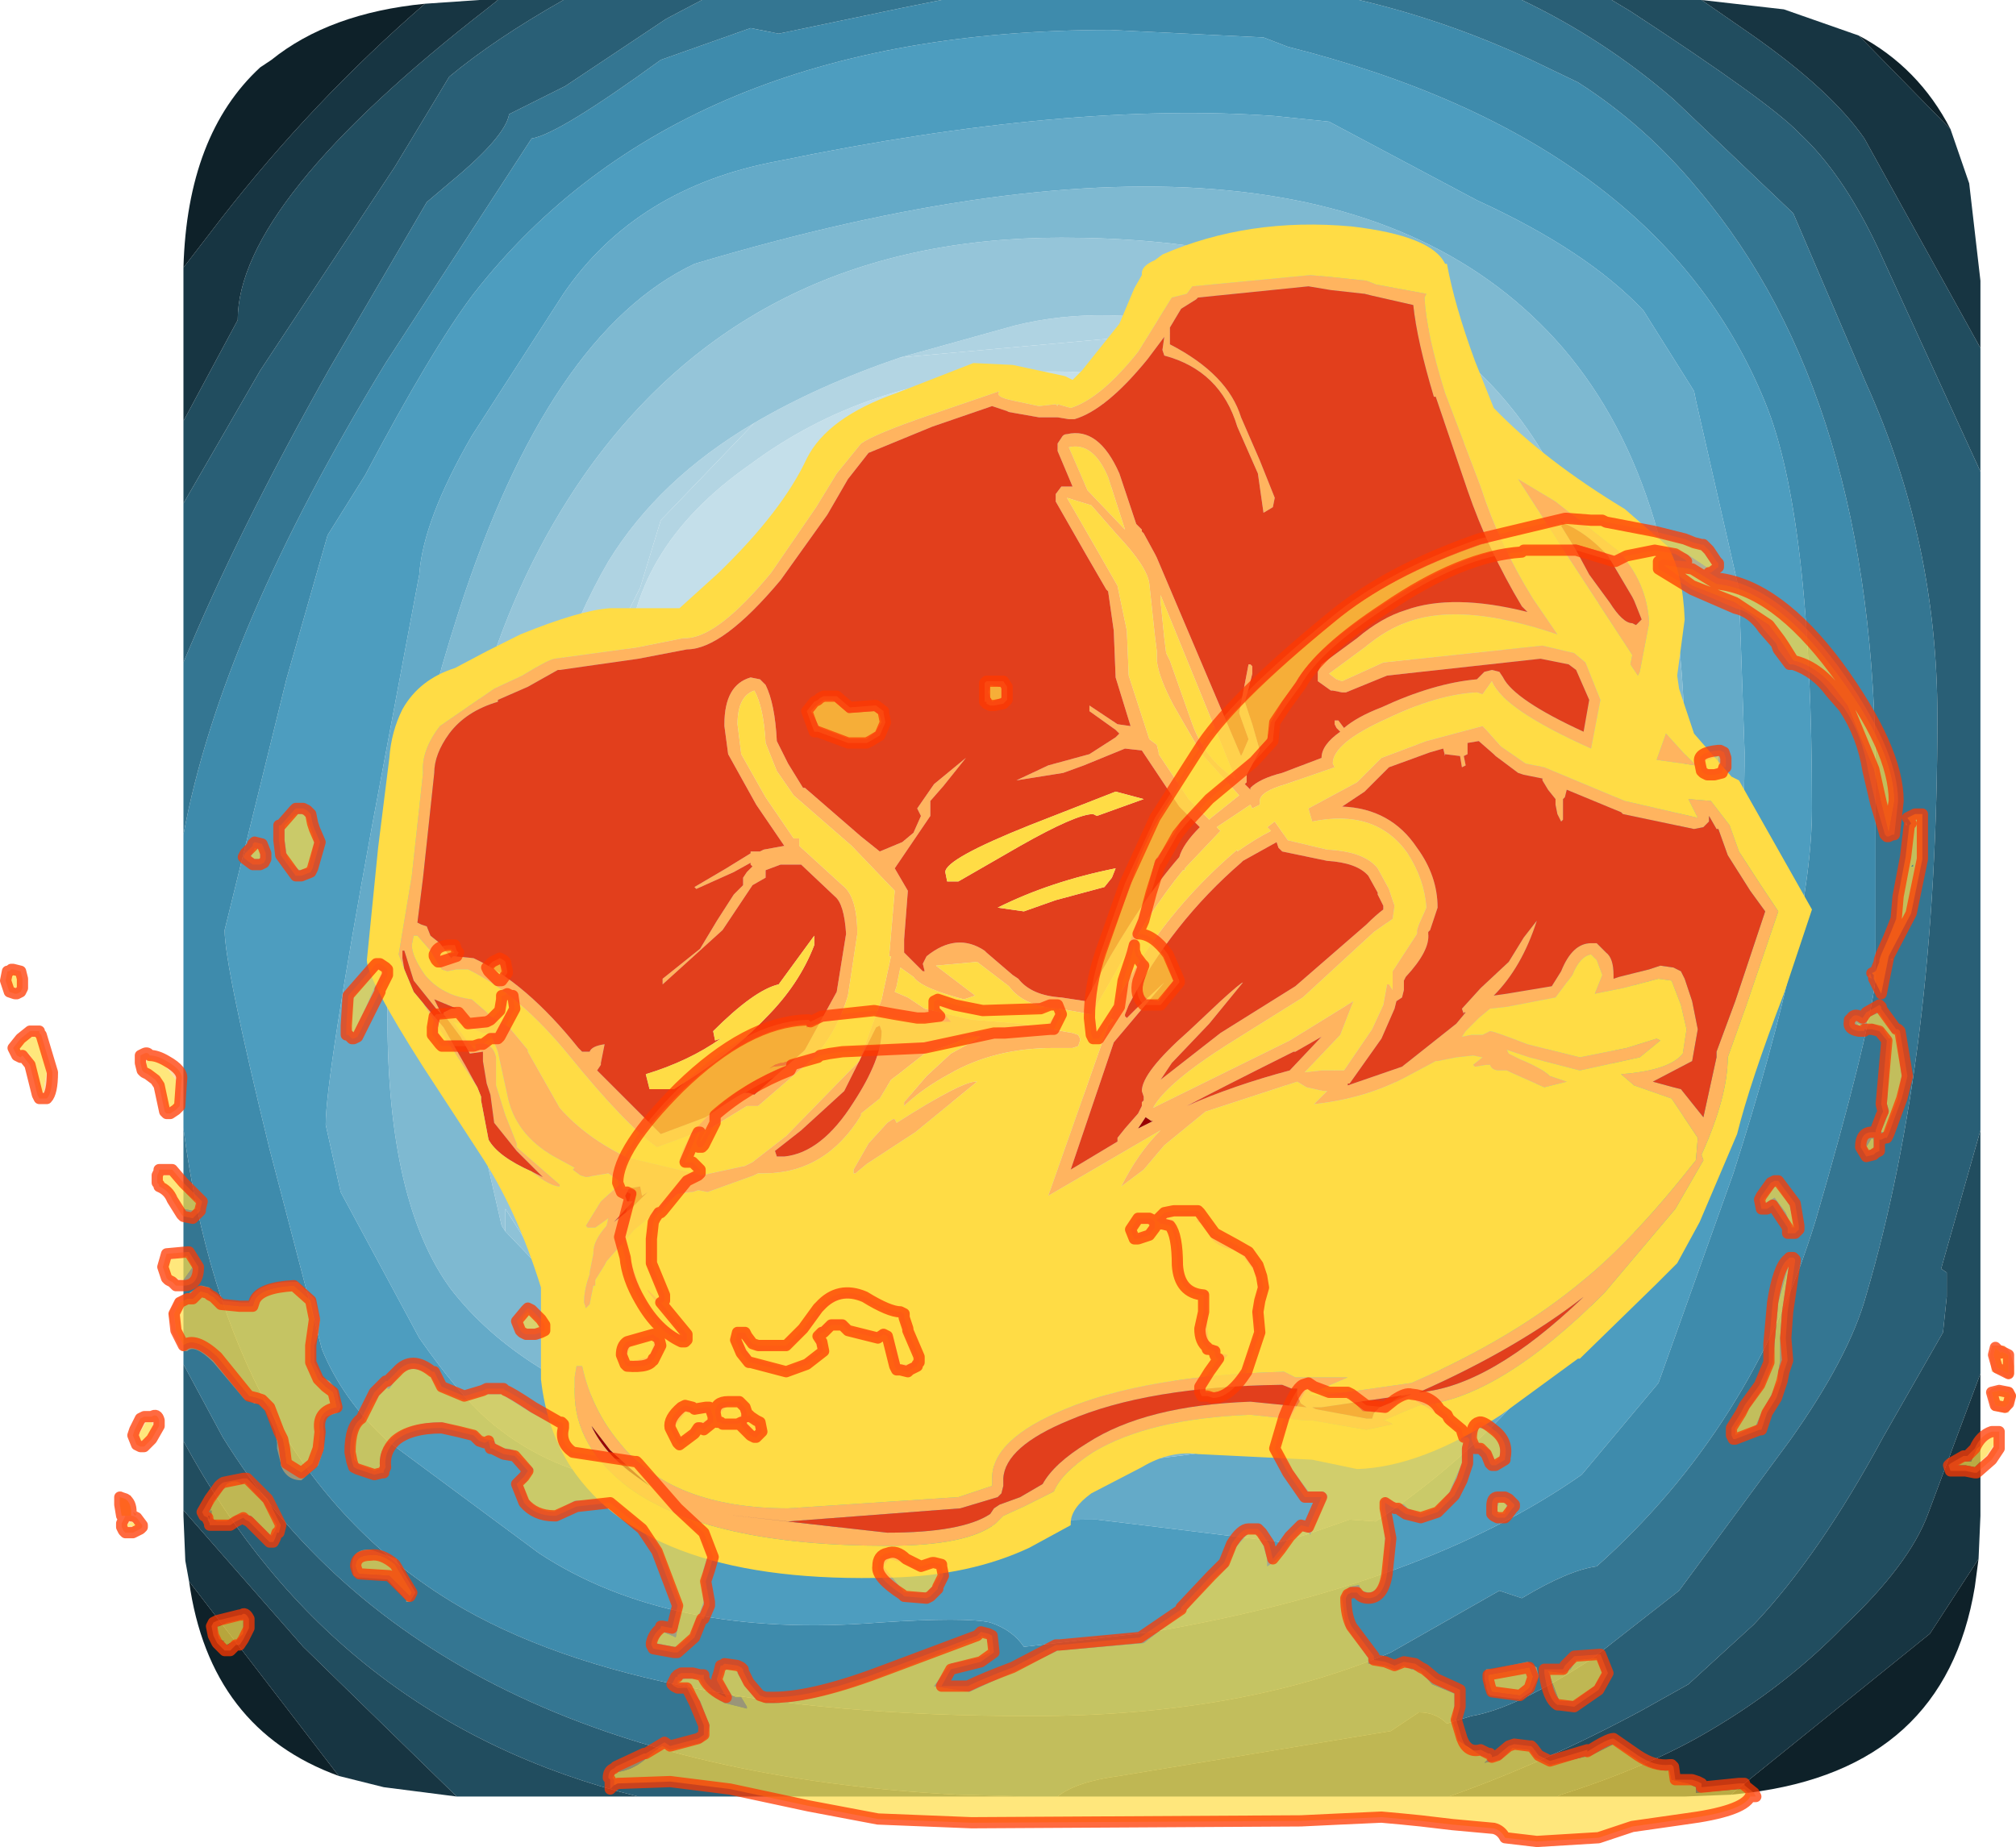 <?xml version="1.0" encoding="UTF-8" standalone="no"?>
<svg xmlns:ffdec="https://www.free-decompiler.com/flash" xmlns:xlink="http://www.w3.org/1999/xlink" ffdec:objectType="frame" height="49.35px" width="53.85px" xmlns="http://www.w3.org/2000/svg">
  <g transform="matrix(1.0, 0.0, 0.0, 1.0, 4.9, 0.0)">
    <filter id="filter0">
      <feColorMatrix in="SourceGraphic" result="filterResult0" type="matrix" values="-1.681 2.584 0.236 0.0 -0.482 0.622 0.282 0.236 0.0 -0.482 0.622 2.584 -2.067 0.0 -0.482 0.0 0.0 0.0 1.0 0.0"/>
    </filter>
    <use ffdec:characterId="2020" filter="url(#filter0)" height="48.0" transform="matrix(1.0, 0.0, 0.0, 1.0, 0.0, 0.0)" width="48.0" xlink:href="#sprite0"/>
    <use ffdec:characterId="2188" height="43.35" transform="matrix(1.0, 0.0, 0.0, 1.0, -4.9, 6.0)" width="53.85" xlink:href="#shape1"/>
  </g>
  <defs>
    <g id="sprite0" transform="matrix(1.0, 0.0, 0.0, 1.0, 0.0, 0.0)">
      <use ffdec:characterId="2019" height="48.0" transform="matrix(1.0, 0.0, 0.0, 1.0, 0.0, 0.0)" width="48.0" xlink:href="#shape0"/>
    </g>
    <g id="shape0" transform="matrix(1.0, 0.0, 0.0, 1.0, 0.0, 0.0)">
      <path d="M38.25 20.3 L38.25 21.55 38.05 22.65 38.25 20.3 M35.85 30.2 L35.85 30.3 35.65 30.6 35.65 30.45 35.85 30.2 M24.05 37.35 L20.65 37.6 19.1 37.5 19.35 37.25 25.1 36.3 25.45 36.3 23.95 37.0 24.05 37.35 M9.75 34.1 L8.6 32.9 8.6 32.3 9.75 34.1" fill="#8ec2d7" fill-rule="evenodd" stroke="none"/>
      <path d="M31.4 10.25 L33.1 10.9 Q34.6 11.6 35.1 14.15 L35.25 17.85 Q35.25 21.5 34.35 24.6 34.95 22.25 35.15 19.95 L35.15 19.5 35.05 16.35 33.0 12.05 31.4 10.25 M29.85 32.0 Q25.6 35.75 18.3 35.75 L17.25 35.75 Q12.3 32.8 10.8 31.35 9.25 29.9 8.6 26.85 L8.6 22.65 Q9.8 17.65 11.35 15.0 12.7 12.8 15.25 11.3 L12.75 13.9 12.2 15.7 10.9 18.3 10.6 19.25 Q10.45 19.95 10.45 22.55 10.45 25.4 12.7 29.25 14.75 32.8 17.95 34.25 L22.15 34.35 Q24.65 34.35 27.2 33.2 L29.75 32.0 29.85 32.0 M19.15 9.55 L22.2 8.7 Q24.6 8.1 27.5 8.8 L19.15 9.55 M21.75 32.95 L21.9 32.95 Q25.75 32.95 29.2 29.25 32.95 25.3 32.95 20.1 32.95 14.7 29.6 12.05 29.05 11.5 28.35 11.15 L28.45 10.9 Q31.3 12.85 32.35 15.15 33.1 16.8 33.1 19.4 L32.95 21.8 Q32.6 24.35 31.75 26.45 29.25 33.05 22.9 33.05 L21.75 32.95 M35.65 30.6 L35.6 30.6 35.65 30.45 35.65 30.6 M25.1 36.3 L26.15 35.95 25.45 36.3 25.1 36.3" fill="#afd3e2" fill-rule="evenodd" stroke="none"/>
      <path d="M28.25 15.5 Q29.9 17.8 29.9 20.2 L28.7 25.0 26.8 27.65 25.55 28.6 Q23.9 29.55 21.8 29.55 17.3 29.55 15.4 25.7 14.35 23.45 14.35 21.0 14.35 18.7 14.8 17.4 17.2 12.9 23.55 12.9 25.1 12.9 26.1 13.55 L27.0 14.1 28.25 15.5" fill="#d8eaf1" fill-rule="evenodd" stroke="none"/>
      <path d="M28.35 11.15 Q29.05 11.5 29.6 12.05 32.95 14.7 32.95 20.1 32.95 25.3 29.2 29.25 25.75 32.95 21.9 32.95 L21.75 32.95 21.4 32.95 20.35 32.95 Q14.85 32.95 12.7 28.0 11.55 25.45 11.55 22.4 11.55 20.55 12.0 18.85 L11.85 18.5 11.85 18.0 Q11.85 14.7 15.15 12.4 18.25 10.1 22.4 9.95 25.8 9.75 28.35 11.15 M28.25 15.5 L27.0 14.1 26.1 13.55 Q25.1 12.9 23.55 12.9 17.2 12.9 14.8 17.4 14.35 18.7 14.35 21.0 14.35 23.45 15.4 25.7 17.3 29.55 21.8 29.55 23.9 29.55 25.55 28.6 L26.8 27.65 28.7 25.0 29.9 20.2 Q29.9 17.8 28.25 15.5" fill="#c4dfea" fill-rule="evenodd" stroke="none"/>
      <path d="M31.4 10.25 L33.0 12.05 35.05 16.35 35.15 19.5 35.15 19.95 Q34.95 22.25 34.35 24.6 L33.1 27.6 Q31.75 30.25 29.85 32.0 L29.75 32.0 27.2 33.2 Q24.65 34.35 22.15 34.35 L17.95 34.25 Q14.75 32.8 12.7 29.25 10.45 25.4 10.45 22.55 10.45 19.95 10.6 19.25 L10.9 18.3 12.2 15.7 12.75 13.9 15.25 11.3 Q16.95 10.3 19.15 9.55 L27.5 8.8 27.9 8.9 31.4 10.25 M21.75 32.95 L22.9 33.05 Q29.25 33.05 31.75 26.45 32.6 24.35 32.95 21.8 L33.1 19.4 Q33.1 16.8 32.35 15.15 31.3 12.85 28.45 10.9 L28.35 11.15 Q25.8 9.75 22.4 9.95 18.25 10.1 15.15 12.4 11.85 14.7 11.85 18.0 L11.85 18.5 12.0 18.85 Q11.55 20.55 11.55 22.4 11.55 25.45 12.7 28.0 14.85 32.95 20.35 32.95 L21.4 32.95 21.75 32.95" fill="#b3d5e3" fill-rule="evenodd" stroke="none"/>
      <path d="M34.35 24.6 Q35.25 21.5 35.25 17.85 L35.1 14.15 Q34.6 11.6 33.1 10.9 L31.4 10.25 27.9 8.9 27.5 8.8 Q24.6 8.1 22.2 8.7 L19.15 9.55 Q16.95 10.3 15.25 11.3 12.7 12.8 11.35 15.0 9.8 17.65 8.6 22.65 L8.6 26.85 Q9.25 29.9 10.8 31.35 12.3 32.8 17.25 35.75 L18.3 35.75 Q25.6 35.75 29.85 32.0 31.75 30.25 33.1 27.6 L34.35 24.6 M38.25 20.3 L38.05 22.65 35.8 30.0 35.85 30.2 35.65 30.45 35.6 30.6 34.0 32.5 Q30.15 36.55 24.05 37.35 L23.95 37.0 25.45 36.3 26.15 35.95 25.1 36.3 19.35 37.25 19.1 37.5 Q13.1 37.15 9.75 34.1 L8.6 32.3 8.6 32.9 8.5 32.75 7.55 28.6 6.85 25.3 7.0 25.1 Q7.2 17.75 10.7 12.7 15.15 6.35 23.45 6.35 33.4 6.35 36.7 12.8 38.05 15.4 38.25 20.3" fill="#95c5d9" fill-rule="evenodd" stroke="none"/>
      <path d="M38.05 22.65 L38.25 21.55 38.25 20.3 Q38.05 15.4 36.7 12.8 33.4 6.35 23.45 6.35 15.15 6.35 10.7 12.7 7.2 17.75 7.0 25.1 L6.85 25.3 7.55 28.6 8.5 32.75 8.6 32.9 9.75 34.1 Q13.1 37.15 19.1 37.5 L20.65 37.6 24.05 37.35 Q30.15 36.55 34.0 32.5 L35.6 30.6 35.65 30.6 35.85 30.3 35.85 30.2 35.8 30.0 38.05 22.65 M36.85 9.3 Q40.1 13.1 40.1 20.1 40.1 21.9 39.1 25.05 37.95 28.9 37.75 30.0 36.85 35.25 32.0 37.45 28.4 39.15 22.2 39.15 10.8 39.15 7.15 34.45 5.45 32.15 5.45 27.2 5.45 22.25 7.35 16.35 9.75 8.9 13.65 7.05 30.55 2.0 36.85 9.3" fill="#7eb9d1" fill-rule="evenodd" stroke="none"/>
      <path d="M41.55 15.75 L41.7 20.1 Q41.7 25.9 39.65 30.95 37.15 37.1 31.85 40.65 L31.15 40.6 30.0 41.0 29.3 41.2 26.45 40.85 24.4 40.6 Q21.1 40.6 19.75 41.25 L16.55 40.6 11.55 39.55 Q9.6 39.2 8.15 37.95 7.35 37.25 6.3 35.75 L4.2 31.85 3.8 30.05 Q3.8 28.8 5.05 22.0 L6.3 15.35 Q6.4 13.9 7.7 11.65 L10.15 7.85 Q12.1 5.0 15.9 4.3 23.65 2.7 29.15 3.1 L30.6 3.25 34.55 5.35 Q37.5 6.7 39.0 8.3 L40.35 10.45 40.4 10.7 41.55 15.75 M36.85 9.3 Q30.55 2.0 13.65 7.05 9.75 8.9 7.35 16.35 5.45 22.25 5.45 27.2 5.45 32.15 7.15 34.45 10.8 39.15 22.2 39.15 28.4 39.15 32.0 37.45 36.85 35.25 37.75 30.0 37.95 28.9 39.1 25.05 40.1 21.9 40.1 20.1 40.1 13.1 36.85 9.3" fill="#64aac8" fill-rule="evenodd" stroke="none"/>
      <path d="M41.55 15.75 L40.4 10.7 40.35 10.45 39.0 8.3 Q37.5 6.7 34.55 5.35 L30.6 3.25 29.15 3.1 Q23.65 2.7 15.9 4.3 12.1 5.0 10.15 7.85 L7.7 11.65 Q6.4 13.9 6.3 15.35 L5.05 22.0 Q3.8 28.8 3.8 30.05 L4.2 31.85 6.3 35.75 Q7.35 37.25 8.15 37.95 9.6 39.2 11.55 39.55 L16.55 40.6 19.75 41.25 Q21.1 40.6 24.4 40.6 L26.45 40.85 29.3 41.2 30.0 41.0 31.15 40.6 31.85 40.65 Q37.15 37.1 39.65 30.95 41.7 25.9 41.7 20.1 L41.55 15.75 M42.25 10.75 Q43.5 13.8 43.5 21.6 43.5 24.8 41.4 31.35 L39.4 36.95 37.35 39.4 Q33.15 42.35 25.9 43.6 L22.45 44.0 Q22.15 43.55 21.55 43.35 20.9 43.2 18.6 43.35 13.0 43.8 9.5 41.5 L5.45 38.5 Q4.25 37.4 3.7 36.05 L2.3 30.7 Q1.1 25.8 1.1 24.85 L2.75 18.15 3.85 14.3 4.85 12.7 Q6.65 9.3 7.75 7.85 13.25 0.8 24.75 0.8 L28.85 1.0 29.5 1.25 Q39.4 3.75 42.25 10.75" fill="#4d9dbf" fill-rule="evenodd" stroke="none"/>
      <path d="M0.0 30.15 L0.0 22.3 Q1.0 16.9 5.4 9.7 L9.3 3.7 Q10.0 3.6 12.75 1.6 L15.15 0.75 15.9 0.9 19.25 0.2 20.25 0.0 31.4 0.0 Q33.75 0.55 36.0 1.6 L37.25 2.2 Q39.05 3.35 40.45 5.05 45.2 10.65 45.2 20.85 L45.2 26.15 Q45.0 27.8 43.6 32.6 41.9 38.15 37.75 41.85 37.0 41.95 35.75 42.7 L35.15 42.5 32.25 44.15 Q28.25 45.85 22.65 45.85 11.85 45.85 6.85 42.6 1.15 38.9 0.0 30.15 M42.25 10.75 Q39.4 3.75 29.5 1.25 L28.85 1.0 24.75 0.8 Q13.25 0.8 7.75 7.85 6.65 9.3 4.85 12.7 L3.85 14.3 2.75 18.15 1.1 24.85 Q1.1 25.8 2.3 30.7 L3.7 36.05 Q4.25 37.4 5.45 38.5 L9.5 41.5 Q13.0 43.8 18.6 43.35 20.9 43.2 21.55 43.35 22.15 43.55 22.45 44.0 L25.9 43.6 Q33.15 42.35 37.35 39.4 L39.4 36.95 41.4 31.35 Q43.5 24.8 43.5 21.6 43.5 13.8 42.25 10.75" fill="#3e8bac" fill-rule="evenodd" stroke="none"/>
      <path d="M23.35 48.0 L22.9 48.0 22.5 48.0 20.65 47.95 Q6.5 47.2 1.05 38.4 L0.0 36.45 0.0 30.15 Q1.15 38.9 6.85 42.6 11.85 45.85 22.65 45.85 28.25 45.85 32.25 44.15 L35.15 42.5 35.75 42.7 Q37.0 41.95 37.75 41.85 41.9 38.15 43.6 32.6 45.0 27.8 45.2 26.15 L45.2 20.85 Q45.2 10.65 40.45 5.05 39.05 3.35 37.25 2.2 L36.0 1.6 Q33.75 0.55 31.4 0.0 L35.75 0.0 Q37.95 1.05 39.8 2.65 L43.0 5.7 44.95 10.25 Q46.85 14.45 46.85 19.15 46.85 28.15 44.95 34.6 44.5 36.25 42.9 38.5 L39.95 42.5 37.65 44.3 Q35.6 45.65 34.4 45.85 L33.75 46.05 Q33.45 45.75 33.0 45.75 L32.25 46.25 25.0 47.45 Q23.85 47.6 23.35 48.0 M0.0 22.3 L0.0 17.7 Q1.45 14.2 3.9 9.85 L6.5 5.4 7.15 4.85 Q8.6 3.65 8.7 3.05 L10.2 2.3 12.9 0.5 13.85 0.0 20.25 0.0 19.25 0.2 15.9 0.9 15.15 0.75 12.75 1.6 Q10.0 3.6 9.3 3.7 L5.4 9.7 Q1.0 16.9 0.0 22.3" fill="#347692" fill-rule="evenodd" stroke="none"/>
      <path d="M48.0 12.6 L48.0 30.2 46.95 33.9 47.1 34.0 47.1 34.65 47.0 35.6 45.4 38.4 Q43.7 41.55 41.95 43.4 L40.2 45.0 38.95 45.7 Q36.35 47.1 33.8 48.0 L23.35 48.0 Q23.85 47.6 25.0 47.45 L32.25 46.25 33.0 45.75 Q33.45 45.75 33.75 46.05 L34.4 45.85 Q35.6 45.65 37.65 44.3 L39.95 42.5 42.9 38.5 Q44.5 36.25 44.95 34.6 46.85 28.15 46.85 19.15 46.85 14.45 44.95 10.25 L43.0 5.7 39.8 2.65 Q37.95 1.05 35.75 0.0 L38.15 0.0 38.65 0.3 Q42.4 2.75 43.15 3.55 44.3 4.6 45.25 6.6 L48.0 12.6 M22.5 48.0 L12.15 48.0 Q4.05 46.0 0.0 38.5 L0.0 36.45 1.05 38.4 Q6.5 47.2 20.65 47.95 L22.5 48.0 M0.0 17.7 L0.0 13.45 2.05 9.9 5.65 4.45 7.1 2.05 Q8.3 1.05 10.15 0.0 L13.85 0.0 12.9 0.5 10.2 2.3 8.7 3.05 Q8.6 3.65 7.15 4.85 L6.5 5.4 3.9 9.85 Q1.45 14.2 0.0 17.7" fill="#295f76" fill-rule="evenodd" stroke="none"/>
      <path d="M40.55 0.0 L41.85 0.9 Q44.0 2.4 44.9 3.7 L48.0 9.3 48.0 12.6 45.25 6.6 Q44.3 4.6 43.15 3.55 42.4 2.75 38.65 0.3 L38.15 0.0 40.1 0.0 40.55 0.0 M48.0 30.2 L48.0 36.7 46.6 40.45 Q46.1 41.8 44.35 43.45 42.8 45.05 40.75 46.25 39.15 47.2 36.8 47.95 L36.7 48.0 33.8 48.0 Q36.35 47.1 38.95 45.7 L40.2 45.0 41.95 43.4 Q43.7 41.55 45.4 38.4 L47.0 35.6 47.1 34.65 47.1 34.0 46.95 33.9 48.0 30.2 M12.15 48.0 L7.9 48.0 7.3 48.0 3.2 44.0 0.0 40.35 0.0 38.5 Q4.05 46.0 12.15 48.0 M0.0 13.45 L0.0 11.25 1.45 8.55 Q1.45 5.4 8.15 0.2 L8.4 0.0 10.15 0.0 Q8.3 1.05 7.1 2.05 L5.65 4.45 2.05 9.9 0.0 13.45" fill="#214d5f" fill-rule="evenodd" stroke="none"/>
      <path d="M47.2 3.45 L47.7 4.9 48.0 7.5 48.0 9.3 44.9 3.7 Q44.0 2.4 41.85 0.9 L40.55 0.0 42.75 0.25 44.75 0.95 47.2 3.45 M48.0 36.7 L48.0 40.5 47.95 41.65 46.65 43.65 41.45 47.85 41.35 47.95 40.1 48.0 36.7 48.0 36.8 47.95 Q39.15 47.2 40.75 46.25 42.8 45.05 44.35 43.45 46.1 41.8 46.6 40.45 L48.0 36.7 M7.3 48.0 L5.35 47.75 4.15 47.45 0.15 42.25 0.05 41.7 0.0 40.5 0.0 40.35 3.2 44.0 7.3 48.0 M0.0 11.25 L0.0 7.5 0.0 7.15 1.0 5.85 Q3.45 2.7 6.45 0.1 L7.9 0.0 8.4 0.0 8.15 0.2 Q1.45 5.4 1.45 8.55 L0.0 11.25" fill="#173542" fill-rule="evenodd" stroke="none"/>
      <path d="M47.2 3.45 L44.75 0.95 Q46.35 1.8 47.2 3.45 M47.95 41.65 L47.85 42.4 Q47.05 47.25 41.8 47.9 L41.35 47.95 41.45 47.85 46.65 43.65 47.95 41.65 M4.15 47.45 Q0.7 46.2 0.15 42.25 L4.15 47.45 M0.0 7.15 Q0.1 3.6 2.05 1.8 L2.35 1.6 Q3.9 0.35 6.45 0.1 3.45 2.7 1.0 5.85 L0.0 7.15" fill="#0e2129" fill-rule="evenodd" stroke="none"/>
    </g>
    <g id="shape1" transform="matrix(1.0, 0.0, 0.0, 1.0, 4.9, -6.0)">
      <path d="M41.0 22.15 L40.95 22.15 40.75 21.8 40.75 21.95 40.6 22.1 40.35 22.15 38.45 21.75 38.4 21.7 36.95 21.1 36.9 21.3 36.85 21.35 36.85 21.9 36.8 21.95 36.7 21.75 36.65 21.5 36.65 21.35 36.45 21.1 36.3 20.85 36.3 20.8 35.8 20.7 35.65 20.65 35.05 20.2 35.0 20.15 34.6 19.8 34.3 19.85 34.3 20.0 34.3 20.15 34.2 20.2 34.25 20.45 34.15 20.5 34.1 20.2 33.7 20.15 33.7 20.2 33.65 20.0 33.3 20.1 32.2 20.5 31.55 21.15 30.95 21.55 Q32.25 21.6 32.95 22.65 33.5 23.4 33.5 24.25 L33.3 24.85 33.25 24.9 33.25 24.95 Q33.3 25.4 32.65 26.1 L32.6 26.2 32.6 26.45 32.55 26.65 32.4 26.75 32.35 26.95 32.0 27.75 31.15 28.95 31.1 28.95 31.1 29.0 32.55 28.5 34.0 27.35 34.25 27.05 34.2 27.05 34.2 27.1 34.15 26.95 34.65 26.4 35.4 25.7 35.8 25.05 36.15 24.6 Q35.75 25.85 35.0 26.6 L35.35 26.55 36.55 26.35 36.8 25.95 Q37.1 25.2 37.6 25.2 L37.75 25.2 37.85 25.3 38.0 25.45 Q38.2 25.6 38.2 26.05 L38.2 26.15 38.35 26.1 39.15 25.9 39.3 25.85 39.45 25.8 39.8 25.85 40.0 25.95 40.1 26.15 40.3 26.75 40.45 27.5 40.3 28.35 39.25 28.9 39.8 29.05 40.0 29.1 40.6 29.85 40.95 28.25 40.95 28.1 41.45 26.75 42.25 24.35 41.85 23.8 41.25 22.85 41.0 22.15 M5.9 25.9 L5.75 25.5 6.1 23.4 6.4 20.65 Q6.35 20.05 6.85 19.4 L8.3 18.4 9.05 18.05 Q9.7 17.65 9.9 17.6 L12.1 17.3 13.35 17.05 13.45 17.05 Q14.3 17.0 15.7 15.3 L16.9 13.55 17.45 12.65 18.1 11.85 Q18.45 11.6 19.9 11.1 L21.8 10.45 Q21.65 10.6 22.15 10.7 L22.85 10.85 23.3 10.8 23.35 10.85 23.35 10.8 23.7 10.9 Q24.5 10.65 25.5 9.4 L26.4 7.95 26.8 7.85 26.95 7.65 30.1 7.35 30.65 7.4 31.6 7.5 31.85 7.6 33.2 7.85 33.15 7.95 Q33.2 8.9 33.7 10.5 L34.65 13.0 Q35.15 14.55 36.05 16.0 L36.7 16.95 Q34.2 16.1 32.75 16.6 32.15 16.8 31.55 17.3 L30.6 18.0 30.8 18.15 30.95 18.2 32.05 17.7 36.3 17.25 37.15 17.45 37.45 17.7 37.85 18.7 37.6 20.0 Q35.25 18.95 34.95 18.2 L34.7 18.55 34.55 18.5 Q33.5 18.55 32.15 19.2 30.7 19.85 30.7 20.4 L30.75 20.5 29.45 20.95 Q28.75 21.15 28.75 21.4 L28.75 21.5 28.55 21.6 28.5 21.5 28.2 21.7 27.6 22.1 27.7 22.2 26.75 23.2 26.75 23.25 26.7 23.25 Q25.8 24.35 24.8 26.15 L24.25 27.1 23.4 26.95 Q22.45 26.9 22.05 26.35 L21.2 25.7 20.1 25.8 21.15 26.6 20.85 26.7 Q19.7 26.4 19.5 26.1 L19.15 25.85 19.05 26.35 19.0 26.5 19.35 26.65 19.8 26.95 20.85 27.2 21.1 27.25 21.15 27.25 22.35 27.35 23.75 27.6 23.9 27.65 23.95 27.75 23.95 27.8 23.9 27.95 23.75 28.0 23.25 28.0 Q21.65 28.0 20.45 28.7 19.8 29.05 19.3 29.5 L19.25 29.55 19.25 29.45 19.85 28.75 20.5 28.15 Q21.05 27.85 21.3 27.7 L20.95 27.65 20.65 27.85 19.8 28.15 19.1 28.7 18.9 28.85 18.6 29.35 18.1 29.75 18.1 29.8 Q17.15 31.35 15.5 31.35 L15.35 31.35 15.25 31.4 14.0 31.85 13.75 31.8 13.6 31.85 13.55 31.85 13.2 31.9 12.05 32.85 11.3 33.7 11.25 33.8 11.0 34.2 11.0 34.35 10.95 34.35 10.85 34.85 10.75 34.95 10.7 34.8 Q10.7 34.45 10.85 34.05 L10.85 34.0 10.95 33.5 10.95 33.45 Q10.95 33.15 11.3 32.75 L11.35 32.55 11.0 32.8 10.8 32.8 10.75 32.75 11.15 32.1 11.7 31.6 11.35 31.35 10.75 31.45 10.6 31.4 10.4 31.25 10.45 31.2 9.9 30.9 Q8.85 30.3 8.65 29.25 L8.4 28.1 8.2 27.6 8.0 27.6 7.55 27.4 7.2 27.3 7.6 27.85 7.8 28.05 7.8 27.9 Q8.25 27.8 8.35 28.25 L8.35 29.0 8.6 29.8 8.9 30.55 8.9 30.65 10.05 31.65 10.05 31.7 Q9.8 31.7 9.3 31.3 L9.6 31.45 8.9 30.75 8.3 30.0 8.2 29.25 8.1 28.95 8.0 28.35 8.0 28.1 7.65 28.15 7.4 27.7 6.95 27.1 6.95 27.05 7.15 26.95 7.3 26.95 6.7 26.7 6.9 27.1 6.75 26.95 6.15 26.2 5.9 25.4 5.85 25.4 5.85 25.6 5.9 25.9 M41.3 22.05 L41.55 22.75 42.1 23.6 42.6 24.35 41.75 26.85 41.25 28.25 Q41.25 29.3 40.55 30.85 L40.6 31.0 39.85 32.3 37.95 34.55 Q35.1 37.4 33.0 37.55 L32.05 37.95 32.1 37.95 32.3 38.05 31.6 38.2 30.15 37.95 29.95 37.95 28.5 37.8 Q25.8 37.9 24.3 38.8 23.45 39.35 23.25 39.85 L22.45 40.25 21.9 40.5 21.7 40.7 Q20.95 41.3 18.8 41.3 14.05 41.3 11.9 39.75 10.45 38.65 10.45 37.2 L10.45 36.8 10.5 36.5 10.65 36.5 Q10.9 37.65 11.65 38.55 13.05 40.3 16.15 40.3 L20.7 40.0 21.6 39.7 21.6 39.5 Q21.6 38.45 23.55 37.65 25.7 36.75 29.4 36.65 L29.5 36.7 29.7 36.8 31.1 36.8 30.05 37.25 30.35 37.3 32.8 36.95 Q35.55 35.75 37.4 34.2 38.75 33.1 40.4 31.0 L40.45 30.4 39.75 29.35 38.75 29.0 38.4 28.7 Q39.7 28.6 40.05 28.15 L40.15 27.5 40.0 26.85 39.75 26.2 39.4 26.15 38.45 26.4 37.7 26.55 37.9 26.05 37.75 25.65 37.6 25.5 Q37.3 25.55 37.1 26.05 L36.65 26.65 35.35 26.9 34.9 26.95 34.6 27.2 34.25 27.55 34.15 27.7 34.4 27.65 34.7 27.65 34.9 27.55 Q35.0 27.55 35.9 27.9 L37.3 28.25 38.55 28.0 39.35 27.75 39.45 27.8 38.9 28.25 37.3 28.6 35.95 28.25 35.35 28.05 35.4 28.15 35.7 28.3 Q36.3 28.55 36.5 28.75 L36.95 28.9 36.35 29.05 35.45 28.65 35.35 28.6 35.15 28.6 Q34.95 28.6 34.9 28.45 L34.8 28.45 34.5 28.5 34.45 28.45 34.7 28.25 34.45 28.2 34.0 28.25 33.5 28.35 33.45 28.35 32.7 28.75 Q31.6 29.35 30.2 29.5 L30.55 29.15 30.45 29.15 30.0 29.05 29.75 28.9 27.3 29.7 26.2 30.6 25.65 31.25 25.05 31.7 Q25.5 30.8 26.1 30.2 L25.5 30.55 23.1 31.95 24.7 27.4 24.85 27.25 24.75 27.2 24.95 26.7 Q26.15 24.4 28.15 22.7 L28.15 22.75 Q28.65 22.4 29.05 22.2 L28.95 22.1 29.15 21.95 29.5 22.45 30.55 22.7 Q31.55 22.75 31.9 23.2 L32.2 23.75 32.35 24.2 32.3 24.55 31.8 24.9 29.9 26.65 27.9 27.9 Q26.25 28.95 25.9 29.6 L29.55 27.8 31.25 26.75 30.9 27.65 29.95 28.65 30.4 28.6 31.0 28.6 31.75 27.5 32.05 26.85 32.15 26.3 32.2 26.3 32.3 26.45 32.3 26.15 32.3 25.95 32.95 24.95 32.95 24.85 33.0 24.7 33.2 24.25 Q33.15 23.5 32.7 22.8 31.85 21.6 30.15 21.95 L30.05 21.6 31.35 20.9 32.0 20.25 33.2 19.8 34.7 19.4 34.8 19.5 35.2 19.95 35.85 20.4 36.35 20.5 38.5 21.4 40.45 21.85 40.2 21.35 40.8 21.4 41.3 22.05 M7.85 29.05 L6.4 26.8 6.95 27.45 7.55 28.5 7.85 29.05 M31.75 7.9 L31.55 7.85 30.65 7.75 30.05 7.65 27.1 7.95 27.05 8.0 26.65 8.25 26.35 8.75 26.35 9.2 Q27.9 10.0 28.25 11.15 L28.75 12.3 29.15 13.3 29.1 13.55 28.85 13.7 28.7 12.65 28.15 11.4 Q27.7 9.9 26.2 9.5 L26.15 9.35 26.2 9.0 25.75 9.6 Q24.65 10.95 23.8 11.2 L23.65 11.2 23.35 11.15 23.15 11.15 22.85 11.15 22.0 11.0 22.05 11.0 21.6 10.85 20.0 11.4 18.3 12.1 17.75 12.8 17.2 13.75 15.95 15.5 Q14.4 17.35 13.45 17.35 L12.15 17.6 10.05 17.9 10.0 17.9 9.2 18.35 8.4 18.7 8.4 18.75 Q7.55 19.0 7.1 19.6 6.7 20.15 6.7 20.65 L6.4 23.45 6.25 24.65 6.35 24.7 6.5 24.75 6.6 25.0 6.85 25.2 7.15 25.6 7.2 25.55 7.25 25.55 7.75 25.6 Q9.15 26.25 10.55 28.0 L10.65 28.1 10.85 28.1 Q10.9 27.95 11.25 27.9 L11.15 28.4 11.15 28.45 11.05 28.6 12.75 30.3 13.95 29.85 Q14.9 29.2 15.0 29.2 L15.1 29.2 15.25 29.25 16.55 28.1 16.6 28.05 17.45 26.5 17.7 24.95 Q17.65 24.15 17.4 23.95 L16.5 23.1 15.95 23.1 15.55 23.25 15.55 23.45 15.2 23.65 14.4 24.85 12.8 26.3 12.8 26.15 13.8 25.35 14.25 24.6 14.7 23.9 14.95 23.65 14.95 23.45 15.05 23.3 15.2 23.15 15.15 23.1 15.15 23.05 14.7 23.3 13.7 23.75 13.65 23.7 14.5 23.2 15.15 22.8 15.15 22.75 15.4 22.75 15.5 22.7 16.05 22.6 15.3 21.5 14.55 20.15 14.45 19.4 14.45 19.35 Q14.45 18.3 15.15 18.1 L15.4 18.15 15.55 18.3 Q15.8 18.8 15.85 19.8 L16.15 20.4 16.55 21.05 16.6 21.05 18.1 22.35 18.6 22.75 19.2 22.5 19.5 22.25 19.7 21.8 19.6 21.6 20.05 20.95 20.9 20.25 20.3 21.0 19.95 21.4 19.95 21.6 19.95 21.8 19.0 23.2 19.35 23.8 19.25 25.1 19.25 25.2 19.25 25.45 19.65 25.85 19.75 25.95 19.8 25.95 19.75 25.75 19.85 25.55 Q20.65 24.9 21.4 25.4 L21.45 25.45 22.15 26.05 22.3 26.15 Q22.65 26.6 23.45 26.65 L24.1 26.75 24.5 26.0 Q25.6 24.05 26.6 22.9 26.7 22.55 27.15 22.1 L26.6 21.55 25.6 20.05 25.15 20.0 24.05 20.45 23.5 20.65 22.25 20.85 23.1 20.45 24.2 20.15 24.9 19.7 25.0 19.6 24.9 19.5 24.2 19.0 24.2 18.85 24.95 19.35 25.3 19.4 24.9 18.1 24.85 16.85 24.7 15.8 24.65 15.75 24.1 14.8 23.3 13.4 23.3 13.2 23.45 13.0 23.65 13.0 23.75 13.0 23.35 12.05 23.35 11.85 23.45 11.7 Q23.5 11.6 23.6 11.6 24.45 11.4 25.0 12.65 L25.45 14.0 25.55 14.1 25.6 14.15 25.6 14.2 25.65 14.25 25.95 14.8 26.0 14.9 28.25 20.2 28.3 20.1 28.45 19.75 28.2 19.05 28.45 17.75 28.5 17.75 28.55 17.8 28.55 18.0 28.45 18.4 28.35 18.75 28.55 19.35 28.75 20.05 28.4 20.7 28.4 20.9 28.35 20.95 28.5 21.1 28.5 21.05 Q28.75 20.8 29.35 20.65 L30.4 20.25 Q30.4 19.9 30.9 19.55 L30.8 19.45 30.75 19.35 30.75 19.25 30.85 19.25 31.0 19.45 Q31.35 19.15 32.0 18.9 33.4 18.25 34.55 18.15 L34.75 17.95 34.95 17.9 35.15 17.95 35.25 18.1 Q35.55 18.7 37.4 19.55 L37.55 18.7 37.2 17.9 37.0 17.75 36.25 17.6 32.15 18.05 31.05 18.5 30.95 18.5 30.7 18.45 30.65 18.45 30.3 18.2 30.3 17.95 30.4 17.75 31.35 17.05 Q32.0 16.5 32.65 16.3 33.9 15.85 35.9 16.35 L35.75 16.2 Q34.85 14.7 34.3 13.1 L33.45 10.6 33.4 10.6 Q32.95 9.1 32.85 8.15 L31.75 7.9 M26.0 17.65 L26.0 17.4 25.95 17.0 25.8 15.6 Q25.75 15.15 24.95 14.3 L24.25 13.5 23.6 13.3 24.35 14.6 24.95 15.65 25.2 16.85 25.25 18.05 25.8 19.75 26.0 19.9 26.05 20.1 26.05 20.15 26.85 21.35 27.4 21.9 27.45 21.85 28.2 21.25 27.2 20.15 26.45 18.85 Q26.05 18.1 26.0 17.65 M26.35 17.65 L26.95 19.35 Q27.3 20.3 28.1 20.8 L26.1 15.9 26.1 16.05 26.2 17.05 26.25 17.45 26.35 17.65 M25.15 14.15 L24.7 12.75 Q24.3 11.8 23.65 11.95 L24.15 13.1 25.15 14.15 M37.2 14.7 L37.55 15.35 38.1 16.1 Q38.45 16.65 38.7 16.65 L38.8 16.7 38.95 16.55 38.75 16.05 38.7 15.95 38.05 14.85 Q37.45 14.2 36.8 13.95 L36.85 14.0 36.8 14.05 37.2 14.7 M29.35 22.75 L29.25 22.65 29.2 22.5 28.3 23.0 28.25 23.05 Q26.4 24.65 25.25 26.85 L25.15 27.1 25.15 27.15 25.2 27.2 25.45 26.95 26.2 26.25 24.85 27.85 23.7 31.25 24.95 30.5 24.95 30.4 25.15 30.15 25.5 29.75 25.6 29.55 25.6 29.45 25.65 29.4 25.65 29.3 25.6 29.15 Q25.6 28.65 26.85 27.55 L27.7 26.75 Q28.25 26.25 28.3 26.25 L27.4 27.35 26.4 28.4 26.1 28.85 27.7 27.6 29.7 26.35 31.6 24.7 Q31.85 24.45 32.05 24.3 L32.05 24.2 31.9 23.9 31.9 23.85 31.65 23.4 Q31.35 23.05 30.55 23.0 L29.35 22.75 M14.8 19.35 L14.9 20.15 15.55 21.3 16.3 22.4 16.45 22.4 16.45 22.6 17.6 23.65 Q18.0 23.95 18.0 24.95 L17.75 26.6 Q17.45 27.6 16.8 28.3 L15.35 29.55 15.05 29.55 14.15 30.1 12.65 30.65 Q11.8 30.05 10.3 28.2 8.95 26.55 7.6 25.9 L7.3 25.9 7.05 25.95 6.9 25.9 6.6 25.4 6.25 25.0 6.15 25.0 6.1 25.25 Q6.1 25.55 6.45 26.05 6.9 26.6 7.7 26.7 L8.05 27.0 8.2 27.15 8.7 27.45 9.2 28.05 9.2 28.1 10.05 29.6 Q10.75 30.4 11.9 30.95 L11.95 30.95 13.85 31.4 15.0 31.15 15.2 31.05 16.1 30.35 18.05 28.35 18.65 26.7 18.9 25.55 18.85 25.55 19.0 23.8 17.85 22.6 16.3 21.25 15.85 20.6 15.55 19.85 Q15.5 18.9 15.25 18.45 14.8 18.6 14.8 19.35 M40.1 20.15 L40.4 20.45 39.35 20.3 39.6 19.6 40.1 20.15 M35.65 12.8 L36.65 13.4 38.3 14.7 Q39.1 15.55 39.15 16.65 L38.9 17.95 38.85 18.05 38.65 17.75 38.7 17.5 37.0 14.9 35.65 12.8 M18.65 27.55 L18.6 27.4 18.5 27.45 17.65 29.15 16.5 30.2 15.8 30.75 15.85 30.9 16.05 30.9 Q17.05 30.8 17.9 29.45 18.65 28.3 18.65 27.55 M18.8 30.0 L18.95 29.9 19.0 29.9 19.05 30.0 Q20.85 28.85 21.2 28.9 L19.55 30.25 18.25 31.1 17.95 31.35 17.9 31.35 17.9 31.25 18.3 30.55 18.8 30.0 M11.9 31.75 L11.8 31.95 11.85 32.1 12.0 32.1 11.5 32.65 12.0 32.25 12.4 31.85 12.25 31.95 12.2 31.7 11.9 31.75 M10.9 38.1 Q11.25 38.85 12.1 39.45 L12.45 39.7 11.4 38.75 10.9 38.1 M14.35 40.45 L18.8 40.95 Q20.8 40.95 21.55 40.45 L21.65 40.3 21.8 40.2 22.35 40.0 22.95 39.65 Q23.25 39.1 24.15 38.55 25.7 37.55 28.5 37.45 L30.0 37.6 29.85 37.5 29.75 37.3 29.75 37.1 29.7 37.1 29.6 37.1 29.35 37.0 29.3 37.0 Q25.75 37.05 23.65 37.95 21.95 38.65 21.9 39.5 L21.9 39.7 21.85 39.9 21.75 40.0 20.75 40.3 16.15 40.65 14.35 40.45 M25.9 29.95 L25.85 29.95 25.7 29.85 25.5 30.15 25.9 29.95 M33.0 37.2 Q34.9 37.05 37.4 34.65 35.6 36.05 33.0 37.2 M30.35 37.6 L30.15 37.6 30.25 37.65 31.6 37.9 31.75 37.9 31.8 37.75 31.95 37.6 32.8 37.25 30.4 37.6 30.35 37.6 M29.7 28.1 L29.65 28.1 Q27.65 29.1 26.8 29.55 28.05 29.0 29.55 28.6 L30.4 27.7 29.7 28.1" fill="#ffb45f" fill-rule="evenodd" stroke="none"/>
      <path d="M41.0 22.15 L41.25 22.85 41.85 23.8 42.25 24.35 41.45 26.75 40.95 28.1 40.95 28.25 40.6 29.85 40.0 29.1 39.8 29.05 39.25 28.9 40.3 28.35 40.45 27.5 40.3 26.75 40.1 26.15 40.0 25.95 39.8 25.85 39.45 25.8 39.3 25.85 39.15 25.9 38.35 26.1 38.2 26.15 38.2 26.05 Q38.2 25.6 38.0 25.45 L37.85 25.3 37.75 25.2 37.6 25.2 Q37.1 25.2 36.8 25.95 L36.55 26.35 35.35 26.55 35.0 26.6 Q35.75 25.85 36.15 24.6 L35.8 25.05 35.4 25.7 34.65 26.4 34.15 26.95 34.2 27.1 34.2 27.05 34.25 27.05 34.0 27.35 32.55 28.5 31.1 29.0 31.1 28.95 31.15 28.95 32.0 27.75 32.35 26.95 32.4 26.75 32.55 26.65 32.6 26.45 32.6 26.2 32.65 26.1 Q33.3 25.4 33.25 24.95 L33.25 24.9 33.3 24.85 33.5 24.25 Q33.5 23.4 32.95 22.65 32.25 21.6 30.95 21.55 L31.55 21.15 32.2 20.5 33.3 20.1 33.65 20.0 33.7 20.2 33.7 20.15 34.1 20.2 34.15 20.5 34.25 20.45 34.2 20.2 34.3 20.15 34.3 20.0 34.3 19.85 34.6 19.8 35.0 20.15 35.05 20.2 35.65 20.65 35.8 20.7 36.3 20.8 36.3 20.85 36.45 21.1 36.65 21.35 36.65 21.5 36.7 21.75 36.8 21.95 36.85 21.9 36.85 21.35 36.9 21.3 36.95 21.1 38.4 21.7 38.45 21.75 40.35 22.15 40.6 22.1 40.75 21.95 40.75 21.8 40.95 22.15 41.0 22.15 M5.9 25.9 L5.85 25.6 5.85 25.4 5.9 25.4 6.15 26.2 6.75 26.95 6.9 27.1 6.7 26.7 7.3 26.95 7.15 26.95 6.95 27.05 6.95 27.1 7.4 27.7 7.65 28.15 8.0 28.1 8.0 28.35 8.1 28.95 8.2 29.25 8.3 30.0 8.9 30.75 9.6 31.45 9.3 31.3 Q8.4 30.9 8.15 30.45 L7.95 29.4 7.95 29.3 7.85 29.05 7.55 28.5 6.95 27.45 6.4 26.8 6.15 26.5 5.9 25.9 M31.75 7.9 L32.85 8.15 Q32.95 9.1 33.4 10.6 L33.45 10.6 34.3 13.1 Q34.85 14.7 35.75 16.2 L35.9 16.35 Q33.9 15.85 32.65 16.3 32.0 16.5 31.35 17.05 L30.4 17.75 30.3 17.95 30.3 18.2 30.65 18.45 30.7 18.45 30.95 18.5 31.05 18.5 32.15 18.05 36.25 17.6 37.0 17.75 37.2 17.9 37.55 18.7 37.4 19.55 Q35.55 18.7 35.25 18.1 L35.15 17.95 34.95 17.9 34.75 17.95 34.55 18.15 Q33.4 18.25 32.0 18.9 31.35 19.15 31.0 19.45 L30.85 19.25 30.75 19.25 30.75 19.35 30.8 19.45 30.9 19.55 Q30.4 19.9 30.4 20.25 L29.35 20.65 Q28.75 20.8 28.5 21.05 L28.5 21.1 28.35 20.95 28.4 20.9 28.4 20.7 28.75 20.05 28.55 19.35 28.35 18.75 28.45 18.4 28.55 18.0 28.55 17.8 28.5 17.75 28.45 17.75 28.2 19.05 28.45 19.75 28.3 20.1 28.25 20.2 26.0 14.9 25.95 14.8 25.65 14.25 25.6 14.2 25.6 14.15 25.55 14.1 25.45 14.0 25.0 12.65 Q24.45 11.4 23.6 11.6 23.5 11.6 23.45 11.7 L23.35 11.85 23.35 12.05 23.75 13.0 23.65 13.0 23.45 13.0 23.3 13.2 23.3 13.4 24.1 14.8 24.65 15.75 24.7 15.8 24.85 16.85 24.9 18.1 25.3 19.4 24.95 19.35 24.2 18.85 24.2 19.0 24.9 19.5 25.0 19.6 24.9 19.7 24.2 20.15 23.1 20.45 22.25 20.85 23.5 20.65 24.05 20.45 25.15 20.0 25.6 20.05 26.6 21.55 27.15 22.1 Q26.7 22.55 26.6 22.9 25.6 24.05 24.5 26.0 L24.1 26.75 23.45 26.65 Q22.65 26.6 22.3 26.15 L22.15 26.05 21.45 25.45 21.4 25.4 Q20.65 24.9 19.85 25.55 L19.75 25.75 19.8 25.95 19.75 25.95 19.65 25.85 19.25 25.45 19.25 25.2 19.25 25.1 19.35 23.8 19.0 23.2 19.95 21.8 19.95 21.6 19.95 21.4 20.3 21.0 20.9 20.25 20.05 20.95 19.6 21.6 19.7 21.8 19.5 22.25 19.2 22.5 18.6 22.75 18.1 22.35 16.6 21.05 16.55 21.05 16.15 20.4 15.85 19.8 Q15.8 18.8 15.55 18.3 L15.4 18.15 15.15 18.1 Q14.45 18.3 14.45 19.35 L14.45 19.4 14.55 20.15 15.3 21.5 16.05 22.6 15.5 22.7 15.4 22.75 15.15 22.75 15.15 22.8 14.5 23.2 13.65 23.7 13.7 23.75 14.7 23.3 15.15 23.05 15.15 23.1 15.2 23.15 15.05 23.3 14.95 23.45 14.95 23.65 14.7 23.9 14.25 24.6 13.8 25.35 12.8 26.15 12.8 26.3 14.4 24.85 15.2 23.65 15.55 23.45 15.55 23.25 15.95 23.1 16.5 23.1 17.4 23.95 Q17.65 24.15 17.7 24.95 L17.45 26.5 16.6 28.05 16.55 28.1 15.25 29.25 15.1 29.2 15.0 29.2 Q14.9 29.2 13.95 29.85 L12.75 30.3 11.05 28.6 11.15 28.45 11.15 28.4 11.25 27.9 Q10.9 27.95 10.85 28.1 L10.65 28.1 10.55 28.0 Q9.15 26.25 7.75 25.6 L7.25 25.55 7.2 25.55 7.15 25.6 6.85 25.2 6.6 25.0 6.5 24.75 6.35 24.7 6.25 24.65 6.4 23.45 6.7 20.65 Q6.7 20.15 7.1 19.6 7.55 19.0 8.4 18.75 L8.4 18.7 9.2 18.35 10.0 17.9 10.05 17.9 12.15 17.6 13.45 17.35 Q14.4 17.35 15.95 15.5 L17.2 13.75 17.75 12.8 18.3 12.1 20.0 11.4 21.6 10.85 22.05 11.0 22.0 11.0 22.85 11.15 23.15 11.15 23.35 11.15 23.65 11.2 23.8 11.2 Q24.65 10.95 25.75 9.6 L26.2 9.0 26.15 9.35 26.2 9.5 Q27.7 9.9 28.15 11.4 L28.7 12.65 28.85 13.7 29.1 13.55 29.15 13.3 28.75 12.3 28.25 11.15 Q27.9 10.0 26.35 9.2 L26.35 8.75 26.65 8.25 27.05 8.0 27.1 7.95 30.05 7.65 30.65 7.75 31.55 7.85 31.75 7.9 M21.75 24.25 L22.45 24.35 23.3 24.05 24.6 23.7 24.8 23.45 24.9 23.2 Q23.15 23.55 21.75 24.25 M20.7 23.55 L22.35 22.6 Q23.85 21.75 24.3 21.75 L24.4 21.8 25.65 21.35 24.9 21.15 22.6 22.05 Q20.35 22.95 20.35 23.3 L20.4 23.55 20.7 23.55 M29.35 22.75 L30.55 23.0 Q31.35 23.05 31.65 23.4 L31.9 23.85 31.9 23.9 32.05 24.2 32.05 24.3 Q31.85 24.45 31.6 24.7 L29.7 26.35 27.7 27.6 26.1 28.85 26.4 28.4 27.4 27.35 28.3 26.25 Q28.25 26.25 27.7 26.75 L26.85 27.55 Q25.6 28.65 25.6 29.15 L25.65 29.3 25.65 29.4 25.6 29.45 25.6 29.55 25.5 29.75 25.15 30.15 24.95 30.4 24.95 30.5 23.7 31.25 24.85 27.85 26.2 26.25 25.45 26.95 25.2 27.2 25.15 27.15 25.15 27.1 25.25 26.85 Q26.4 24.65 28.25 23.05 L28.3 23.0 29.2 22.5 29.25 22.65 29.35 22.75 M37.2 14.7 L36.8 14.05 36.85 14.0 36.8 13.95 Q37.45 14.2 38.05 14.85 L38.7 15.95 38.75 16.05 38.95 16.55 38.8 16.7 38.7 16.65 Q38.45 16.65 38.1 16.1 L37.55 15.35 37.2 14.7 M18.65 27.55 Q18.65 28.3 17.9 29.45 17.05 30.8 16.05 30.9 L15.85 30.9 15.8 30.75 16.5 30.2 17.65 29.15 18.5 27.45 18.6 27.4 18.65 27.55 M16.85 25.0 L15.9 26.3 Q15.25 26.45 14.15 27.55 L14.2 27.8 14.35 27.75 Q13.5 28.35 12.35 28.7 L12.45 29.1 13.1 29.1 Q14.65 28.15 15.55 27.2 16.45 26.3 16.85 25.25 L16.85 25.0 M11.9 31.75 L12.2 31.7 12.25 31.95 12.4 31.85 12.0 32.25 11.5 32.65 12.0 32.1 11.85 32.1 11.8 31.95 11.9 31.75 M14.35 40.45 L16.15 40.65 20.75 40.3 21.75 40.0 21.85 39.9 21.9 39.7 21.9 39.5 Q21.95 38.65 23.65 37.95 25.75 37.05 29.3 37.0 L29.35 37.0 29.6 37.1 29.7 37.1 29.75 37.1 29.75 37.3 29.85 37.5 30.0 37.6 28.5 37.45 Q25.7 37.55 24.15 38.55 23.25 39.1 22.95 39.65 L22.35 40.0 21.8 40.2 21.65 40.3 21.55 40.45 Q20.8 40.95 18.8 40.95 L14.35 40.45 M29.7 28.1 L30.4 27.7 29.55 28.6 Q28.05 29.0 26.8 29.55 27.65 29.1 29.65 28.1 L29.7 28.1 M30.35 37.6 L30.4 37.6 32.8 37.25 31.95 37.6 31.8 37.75 31.75 37.9 31.6 37.9 30.25 37.65 30.15 37.6 30.35 37.6 M33.0 37.2 Q35.6 36.05 37.4 34.65 34.9 37.05 33.0 37.2" fill="#e23f1c" fill-rule="evenodd" stroke="none"/>
      <path d="M41.55 20.85 L43.5 24.3 42.75 26.55 Q41.85 28.9 41.5 30.3 L40.5 32.65 39.9 33.75 39.35 34.3 37.3 36.3 37.25 36.3 35.2 37.8 Q33.05 39.2 31.35 39.25 L30.15 39.0 27.1 38.85 Q26.35 38.75 25.6 39.2 L24.25 39.9 Q23.7 40.3 23.7 40.7 L23.7 40.75 22.6 41.35 Q21.0 42.1 18.9 42.15 12.45 42.35 10.35 39.2 9.7 38.2 9.55 36.85 L9.55 35.5 9.55 34.4 Q8.9 32.3 7.9 30.8 L6.4 28.5 Q4.9 26.15 4.9 25.65 L5.2 22.65 5.5 20.25 Q5.55 19.55 5.85 18.95 6.3 18.15 7.25 17.85 L8.1 17.4 9.0 16.95 Q10.6 16.3 11.4 16.25 L13.25 16.25 14.3 15.3 Q16.0 13.65 16.65 12.25 17.2 11.15 19.05 10.5 L21.1 9.7 22.15 9.75 23.55 10.05 23.75 10.15 24.0 9.9 25.0 8.65 25.4 7.7 25.6 7.35 25.6 7.3 Q25.6 7.1 25.95 6.95 L26.15 6.8 Q28.45 5.8 31.2 6.05 33.35 6.3 33.7 7.05 L33.75 7.05 Q33.95 8.15 34.5 9.65 L35.0 10.9 Q36.35 12.3 38.5 13.6 L39.65 14.6 Q40.05 15.3 40.1 16.55 L39.9 18.05 39.95 18.4 40.35 19.6 41.35 20.75 41.55 20.85 M41.3 22.05 L40.8 21.4 40.2 21.35 40.45 21.85 38.5 21.4 36.35 20.5 35.85 20.4 35.2 19.95 34.8 19.5 34.7 19.4 33.2 19.8 32.0 20.25 31.35 20.9 30.05 21.6 30.15 21.95 Q31.85 21.6 32.7 22.8 33.15 23.5 33.2 24.25 L33.0 24.7 32.95 24.85 32.95 24.95 32.3 25.95 32.3 26.15 32.3 26.45 32.2 26.3 32.15 26.3 32.05 26.85 31.75 27.5 31.0 28.6 30.4 28.6 29.95 28.65 30.9 27.65 31.25 26.75 29.55 27.8 25.9 29.6 Q26.25 28.95 27.9 27.9 L29.9 26.65 31.8 24.9 32.3 24.55 32.35 24.2 32.2 23.75 31.9 23.2 Q31.55 22.75 30.55 22.7 L29.5 22.45 29.15 21.95 28.95 22.1 29.05 22.2 Q28.65 22.4 28.15 22.75 L28.15 22.7 Q26.15 24.4 24.95 26.7 L24.75 27.2 24.85 27.25 24.7 27.4 23.1 31.95 25.5 30.55 26.1 30.2 Q25.5 30.8 25.05 31.7 L25.65 31.25 26.2 30.6 27.3 29.7 29.75 28.9 30.0 29.05 30.45 29.15 30.55 29.15 30.2 29.5 Q31.6 29.35 32.7 28.75 L33.45 28.35 33.5 28.35 34.0 28.25 34.45 28.2 34.7 28.25 34.45 28.45 34.5 28.5 34.8 28.45 34.9 28.45 Q34.95 28.6 35.15 28.6 L35.35 28.6 35.45 28.65 36.35 29.05 36.95 28.9 36.5 28.75 Q36.3 28.55 35.7 28.3 L35.4 28.15 35.35 28.05 35.95 28.25 37.3 28.6 38.9 28.25 39.45 27.8 39.35 27.75 38.55 28.0 37.3 28.25 35.9 27.9 Q35.0 27.55 34.9 27.55 L34.7 27.65 34.4 27.65 34.15 27.7 34.25 27.55 34.6 27.2 34.9 26.95 35.35 26.9 36.65 26.65 37.1 26.05 Q37.3 25.55 37.6 25.5 L37.75 25.65 37.9 26.05 37.7 26.55 38.45 26.4 39.4 26.15 39.75 26.2 40.0 26.85 40.15 27.5 40.05 28.15 Q39.7 28.6 38.4 28.7 L38.75 29.0 39.75 29.35 40.45 30.4 40.4 31.0 Q38.75 33.1 37.4 34.2 35.55 35.75 32.8 36.95 L30.35 37.3 30.05 37.25 31.1 36.8 29.7 36.8 29.5 36.7 29.4 36.65 Q25.7 36.75 23.55 37.65 21.6 38.45 21.6 39.5 L21.6 39.7 20.7 40.0 16.15 40.3 Q13.05 40.3 11.65 38.55 10.9 37.65 10.65 36.5 L10.5 36.5 10.45 36.8 10.45 37.2 Q10.45 38.65 11.9 39.75 14.05 41.3 18.8 41.3 20.95 41.3 21.7 40.7 L21.9 40.5 22.45 40.25 23.25 39.85 Q23.45 39.35 24.3 38.8 25.8 37.9 28.5 37.8 L29.95 37.95 30.15 37.95 31.6 38.2 32.3 38.05 32.1 37.95 32.05 37.95 33.0 37.55 Q35.1 37.4 37.95 34.55 L39.85 32.3 40.6 31.0 40.55 30.85 Q41.25 29.3 41.25 28.25 L41.75 26.85 42.6 24.35 42.1 23.6 41.55 22.75 41.3 22.05 M9.3 31.3 Q9.8 31.7 10.05 31.7 L10.05 31.65 8.9 30.65 8.9 30.55 8.6 29.8 8.35 29.0 8.35 28.25 Q8.25 27.8 7.8 27.9 L7.8 28.05 7.6 27.85 7.2 27.3 7.55 27.4 8.0 27.6 8.2 27.6 8.4 28.1 8.65 29.25 Q8.85 30.3 9.9 30.9 L10.45 31.2 10.4 31.25 10.6 31.4 10.75 31.45 11.35 31.35 11.7 31.6 11.15 32.1 10.75 32.75 10.8 32.8 11.0 32.8 11.35 32.55 11.3 32.75 Q10.95 33.15 10.95 33.45 L10.95 33.5 10.85 34.0 10.85 34.05 Q10.7 34.45 10.7 34.8 L10.75 34.95 10.85 34.85 10.95 34.35 11.0 34.35 11.0 34.2 11.25 33.8 11.3 33.7 12.05 32.85 13.2 31.9 13.55 31.85 13.6 31.85 13.75 31.8 14.0 31.85 15.25 31.4 15.35 31.35 15.5 31.35 Q17.15 31.35 18.1 29.8 L18.1 29.75 18.6 29.35 18.9 28.85 19.1 28.7 19.8 28.15 20.65 27.85 20.95 27.65 21.3 27.7 Q21.05 27.85 20.5 28.15 L19.85 28.75 19.25 29.45 19.25 29.55 19.3 29.5 Q19.8 29.05 20.45 28.7 21.65 28.0 23.25 28.0 L23.75 28.0 23.9 27.95 23.95 27.8 23.95 27.75 23.9 27.65 23.75 27.6 22.35 27.35 21.15 27.25 21.1 27.25 20.85 27.2 19.8 26.95 19.35 26.65 19.0 26.5 19.05 26.35 19.15 25.85 19.5 26.1 Q19.7 26.4 20.85 26.7 L21.15 26.6 20.1 25.8 21.2 25.7 22.05 26.35 Q22.45 26.9 23.4 26.95 L24.25 27.1 24.8 26.15 Q25.8 24.35 26.7 23.25 L26.75 23.25 26.75 23.2 27.7 22.2 27.6 22.1 28.2 21.7 28.5 21.5 28.55 21.6 28.75 21.5 28.75 21.4 Q28.75 21.15 29.45 20.95 L30.75 20.5 30.7 20.4 Q30.7 19.85 32.15 19.2 33.5 18.55 34.55 18.5 L34.7 18.55 34.95 18.2 Q35.25 18.95 37.6 20.0 L37.85 18.7 37.45 17.7 37.15 17.45 36.3 17.25 32.05 17.7 30.95 18.2 30.8 18.15 30.6 18.0 31.55 17.3 Q32.15 16.8 32.75 16.6 34.2 16.1 36.7 16.95 L36.05 16.0 Q35.15 14.55 34.65 13.0 L33.7 10.5 Q33.2 8.9 33.15 7.95 L33.2 7.85 31.85 7.6 31.6 7.5 30.65 7.4 30.1 7.35 26.95 7.65 26.8 7.85 26.4 7.95 25.5 9.4 Q24.5 10.65 23.7 10.9 L23.35 10.8 23.35 10.85 23.3 10.8 22.85 10.85 22.15 10.7 Q21.65 10.6 21.8 10.45 L19.9 11.1 Q18.45 11.6 18.1 11.85 L17.45 12.65 16.9 13.55 15.7 15.3 Q14.3 17.0 13.45 17.05 L13.35 17.05 12.1 17.3 9.9 17.6 Q9.7 17.65 9.05 18.05 L8.3 18.4 6.85 19.4 Q6.35 20.05 6.4 20.65 L6.1 23.4 5.75 25.5 5.9 25.9 6.15 26.5 6.4 26.8 7.85 29.05 7.95 29.3 7.95 29.4 8.15 30.45 Q8.4 30.9 9.3 31.3 M26.0 17.65 Q26.05 18.1 26.45 18.85 L27.2 20.15 28.2 21.25 27.45 21.85 27.4 21.9 26.85 21.35 26.05 20.15 26.05 20.1 26.0 19.9 25.8 19.75 25.25 18.05 25.2 16.85 24.95 15.65 24.35 14.6 23.6 13.3 24.25 13.5 24.95 14.3 Q25.75 15.15 25.8 15.6 L25.95 17.0 26.0 17.4 26.0 17.65 M26.35 17.65 L26.25 17.45 26.2 17.05 26.1 16.05 26.1 15.9 28.1 20.8 Q27.3 20.3 26.95 19.35 L26.35 17.65 M25.15 14.15 L24.15 13.1 23.65 11.95 Q24.3 11.8 24.7 12.75 L25.15 14.15 M20.7 23.55 L20.4 23.55 20.35 23.3 Q20.35 22.95 22.6 22.05 L24.9 21.15 25.65 21.35 24.4 21.8 24.3 21.75 Q23.85 21.75 22.35 22.6 L20.7 23.55 M21.75 24.25 Q23.15 23.55 24.9 23.2 L24.8 23.45 24.6 23.7 23.3 24.05 22.45 24.35 21.75 24.25 M35.65 12.8 L37.0 14.9 38.7 17.5 38.65 17.75 38.85 18.05 38.9 17.95 39.15 16.65 Q39.1 15.55 38.3 14.7 L36.65 13.4 35.65 12.8 M40.1 20.15 L39.6 19.6 39.35 20.3 40.4 20.45 40.1 20.15 M14.8 19.35 Q14.8 18.6 15.25 18.45 15.5 18.9 15.55 19.85 L15.85 20.6 16.3 21.25 17.85 22.6 19.0 23.8 18.85 25.55 18.9 25.55 18.65 26.7 18.05 28.35 16.1 30.35 15.2 31.05 15.0 31.15 13.85 31.4 11.95 30.95 11.9 30.95 Q10.75 30.4 10.05 29.6 L9.2 28.1 9.2 28.05 8.7 27.45 8.2 27.15 8.05 27.0 7.7 26.7 Q6.9 26.6 6.45 26.05 6.1 25.55 6.1 25.25 L6.15 25.0 6.25 25.0 6.6 25.4 6.9 25.9 7.05 25.95 7.3 25.9 7.6 25.9 Q8.95 26.55 10.3 28.2 11.8 30.05 12.65 30.65 L14.15 30.1 15.05 29.55 15.35 29.55 16.8 28.3 Q17.45 27.6 17.75 26.6 L18.0 24.95 Q18.0 23.95 17.6 23.65 L16.45 22.6 16.45 22.4 16.3 22.4 15.55 21.3 14.9 20.15 14.8 19.35 M16.85 25.0 L16.85 25.25 Q16.45 26.3 15.55 27.2 14.65 28.15 13.1 29.1 L12.45 29.1 12.35 28.7 Q13.5 28.35 14.35 27.75 L14.2 27.8 14.15 27.55 Q15.25 26.45 15.9 26.3 L16.85 25.0 M18.8 30.0 L18.3 30.55 17.9 31.25 17.9 31.35 17.95 31.35 18.25 31.1 19.55 30.25 21.2 28.9 Q20.85 28.85 19.05 30.0 L19.0 29.9 18.95 29.9 18.8 30.0" fill="#ffdc45" fill-rule="evenodd" stroke="none"/>
      <path d="M10.9 38.1 L11.4 38.75 12.45 39.7 12.1 39.45 Q11.25 38.85 10.9 38.1 M25.9 29.95 L25.5 30.15 25.7 29.85 25.85 29.95 25.9 29.95" fill="#990000" fill-rule="evenodd" stroke="none"/>
      <path d="M40.6 14.55 L40.75 14.7 40.95 15.0 41.0 15.05 41.0 15.15 40.8 15.3 40.75 15.3 41.0 15.45 Q42.6 15.65 44.2 17.8 45.8 20.0 45.8 21.4 L45.7 22.3 45.65 22.3 45.55 22.35 45.5 22.35 45.45 22.3 45.2 21.45 45.0 20.6 Q44.85 19.65 44.35 18.9 L44.0 18.5 Q43.6 17.95 43.0 17.75 L42.9 17.75 42.6 17.35 42.55 17.2 42.2 16.8 Q41.9 16.35 41.45 16.25 L40.3 15.75 39.4 15.2 39.4 15.1 39.4 15.0 39.5 14.95 40.15 15.0 40.1 14.95 39.85 14.8 39.3 14.7 38.55 14.85 38.25 15.0 38.2 15.0 37.2 14.7 35.8 14.7 35.75 14.75 Q34.15 14.85 32.1 16.25 30.35 17.4 29.85 18.3 L29.45 18.85 29.15 19.3 29.1 19.8 28.6 20.35 27.4 21.35 26.75 22.05 26.55 22.3 26.1 23.1 26.1 23.05 25.85 23.85 25.65 24.6 25.5 24.95 Q25.9 24.95 26.3 25.5 L26.6 26.2 26.6 26.25 26.1 26.85 26.0 26.85 25.75 26.85 25.65 26.85 Q25.4 26.6 25.5 26.2 L25.65 25.8 25.6 25.75 25.45 25.55 25.4 25.4 25.4 25.25 25.35 25.45 25.1 26.2 25.0 26.9 24.45 27.75 24.4 27.75 24.3 27.75 24.25 27.65 24.2 27.2 Q24.2 26.35 24.5 25.45 L25.15 23.6 25.95 21.85 27.1 20.05 Q27.9 18.75 30.65 16.5 32.15 15.25 34.6 14.4 L36.9 13.85 36.95 13.85 37.6 13.9 37.85 13.9 37.9 13.9 38.0 13.95 39.3 14.2 40.1 14.4 40.35 14.5 40.55 14.55 40.6 14.55 M40.75 15.2 L40.85 15.1 40.6 14.75 40.5 14.65 40.3 14.6 40.1 14.55 39.25 14.3 37.95 14.1 37.85 14.05 37.6 14.05 36.95 13.95 34.65 14.55 Q32.2 15.4 30.75 16.6 28.0 18.85 27.15 20.1 L26.05 21.85 Q25.5 22.85 25.3 23.65 L24.6 25.5 Q24.35 26.35 24.35 27.2 L24.4 27.6 24.85 26.85 25.0 26.15 25.2 25.4 25.5 24.55 25.75 23.8 25.95 23.0 26.45 22.3 26.65 21.95 27.35 21.25 28.5 20.25 28.95 19.75 29.05 19.3 29.35 18.75 29.7 18.25 Q30.25 17.3 32.05 16.15 34.15 14.75 35.75 14.6 L37.2 14.55 38.25 14.85 38.5 14.75 39.3 14.55 39.85 14.7 40.15 14.8 40.75 15.2 M42.65 17.1 L42.75 17.25 43.0 17.65 Q43.65 17.8 44.15 18.45 L44.45 18.85 45.15 20.55 45.35 21.45 45.55 22.25 45.7 21.4 Q45.7 20.0 44.1 17.9 42.5 15.75 40.95 15.6 L40.3 15.2 39.55 15.1 40.3 15.65 Q40.95 15.9 41.45 16.1 L42.35 16.7 42.65 17.1 M41.15 20.1 L41.2 20.25 41.2 20.5 41.15 20.5 41.1 20.65 40.9 20.7 40.7 20.7 40.6 20.65 40.55 20.6 40.5 20.35 Q40.45 20.1 41.0 20.05 L41.05 20.05 41.15 20.1 M40.6 20.35 L40.65 20.45 40.7 20.5 40.7 20.55 40.9 20.55 41.0 20.5 41.0 20.2 40.6 20.35 M46.0 21.95 L46.05 22.05 46.0 22.05 46.0 21.95 M45.75 27.6 L45.65 27.6 45.3 27.05 45.05 27.15 44.95 27.3 45.0 27.4 45.1 27.35 45.45 27.5 45.4 27.5 45.55 27.75 45.6 27.75 45.5 29.5 45.55 29.65 45.55 29.7 45.5 29.85 45.35 30.2 45.35 30.25 45.45 30.25 45.8 29.35 45.8 29.3 45.9 28.75 45.75 27.6 M45.65 25.6 L45.65 25.65 45.6 25.65 45.65 25.6 M45.8 27.5 L45.85 27.55 46.05 28.75 45.9 29.35 45.55 30.3 45.5 30.4 45.45 30.4 45.35 30.45 45.3 30.45 45.3 30.55 45.3 30.75 45.2 30.8 45.15 30.85 44.95 30.9 44.8 30.65 Q44.8 30.25 45.1 30.25 L45.2 30.25 45.2 30.2 45.35 29.8 45.4 29.7 45.35 29.5 45.5 27.8 45.3 27.55 45.1 27.5 45.0 27.5 44.9 27.5 44.9 27.55 44.8 27.55 44.75 27.55 Q44.45 27.5 44.5 27.3 L44.5 27.25 44.55 27.2 Q44.65 27.05 44.85 27.2 L44.95 27.05 45.3 26.85 45.35 26.9 45.35 26.95 45.75 27.5 45.8 27.5 M45.05 26.0 L45.1 26.15 45.0 26.1 45.05 26.0 M45.15 30.45 L45.1 30.4 44.95 30.65 45.0 30.75 45.1 30.7 45.15 30.7 45.15 30.45 M44.8 27.45 L44.85 27.4 44.65 27.3 44.8 27.45 M43.05 32.95 L42.95 32.95 42.85 32.95 42.85 32.85 42.85 32.8 42.65 32.5 42.45 32.2 42.3 32.3 42.25 32.3 42.15 32.3 42.1 32.05 42.15 31.95 42.4 31.6 42.5 31.55 42.6 31.55 43.05 32.15 43.15 32.75 43.15 32.85 43.05 32.95 M43.05 33.7 L42.85 35.05 42.8 35.75 42.85 36.35 42.75 36.65 42.7 36.9 42.55 37.35 42.3 37.75 42.15 38.2 42.1 38.2 41.45 38.45 41.4 38.45 41.35 38.35 41.35 38.15 41.6 37.75 41.7 37.55 42.1 37.0 42.35 36.4 42.35 35.9 42.45 34.8 Q42.6 33.85 42.85 33.65 L42.9 33.6 43.0 33.6 43.05 33.65 43.05 33.7 M42.65 36.35 L42.65 35.75 42.7 35.05 42.9 33.7 42.6 34.8 42.5 35.9 42.45 36.4 42.2 37.05 41.8 37.65 41.7 37.8 41.45 38.15 41.45 38.35 42.0 38.1 42.15 37.75 42.4 37.3 42.6 36.9 42.6 36.65 42.65 36.35 M42.2 32.05 L42.25 32.15 42.5 32.0 42.8 32.4 42.95 32.8 43.05 32.8 42.9 32.2 42.55 31.65 42.2 32.05 M48.5 35.95 L48.55 35.95 48.65 35.95 48.8 36.15 48.9 36.5 48.9 36.7 48.85 36.8 48.75 36.85 48.65 36.8 48.6 36.75 48.3 36.65 48.25 36.2 48.3 36.0 48.3 35.95 48.5 35.95 M48.55 36.15 L48.4 36.0 48.35 36.2 48.45 36.55 48.65 36.65 48.75 36.7 48.75 36.5 48.75 36.2 48.55 36.1 48.55 36.15 M48.45 37.05 L48.5 37.05 48.75 37.05 48.85 37.1 48.95 37.25 48.95 37.3 48.85 37.55 48.75 37.75 48.65 37.75 48.4 37.7 48.35 37.7 48.3 37.65 48.2 37.2 48.25 37.15 48.3 37.1 48.45 37.05 M48.8 37.3 L48.75 37.2 48.5 37.15 48.3 37.2 48.4 37.55 48.65 37.6 48.75 37.5 48.8 37.3 M48.5 38.25 L48.5 38.6 48.5 38.7 48.3 39.0 47.9 39.35 47.85 39.35 47.6 39.3 47.35 39.3 47.2 39.3 47.15 39.15 47.2 39.1 47.55 38.9 47.65 38.9 47.85 38.7 Q48.0 38.35 48.3 38.25 L48.4 38.25 48.5 38.25 M41.85 48.0 L41.85 47.95 41.7 47.8 41.55 47.8 40.4 47.9 40.4 47.8 40.4 47.75 40.2 47.65 39.75 47.55 39.7 47.3 Q39.3 47.35 38.75 46.95 L38.2 46.6 37.6 46.9 36.5 47.15 36.1 46.95 35.95 46.75 35.5 46.7 35.2 47.0 34.75 47.1 34.85 47.0 34.8 46.95 34.65 46.9 34.05 46.5 33.9 45.95 33.95 45.6 33.95 45.25 33.35 45.0 33.05 44.65 32.8 44.6 32.6 44.5 Q32.55 44.5 32.45 44.6 L32.35 44.6 32.1 44.5 31.65 44.45 31.65 44.3 31.05 43.45 30.95 42.7 31.0 42.55 31.15 42.4 31.4 42.35 31.45 42.5 31.65 42.55 Q31.95 42.55 32.05 42.0 L32.1 41.1 32.0 40.3 32.0 40.1 32.1 40.0 32.35 40.15 32.4 40.2 32.5 40.2 32.6 40.2 32.7 40.3 33.05 40.45 33.45 40.3 33.8 39.9 34.0 39.45 34.15 39.1 34.15 38.7 34.2 38.5 34.15 38.5 34.05 38.25 33.7 38.0 33.7 37.95 33.45 37.75 32.8 37.35 Q32.65 37.35 32.4 37.5 L32.1 37.75 31.5 37.7 31.1 37.3 30.6 37.3 30.15 37.15 30.0 37.1 29.55 37.9 29.25 38.7 29.6 39.25 30.05 39.85 30.35 39.85 30.45 39.85 30.55 39.95 30.55 40.0 30.1 41.0 30.05 40.95 29.85 40.9 29.6 41.15 29.4 41.45 29.1 41.75 28.95 41.85 28.95 41.65 28.85 41.3 28.7 41.0 28.45 40.95 28.1 41.35 27.9 41.8 27.9 41.85 27.55 42.15 26.75 43.05 25.65 43.9 23.35 44.1 22.2 44.65 21.0 45.2 20.05 45.05 20.5 44.45 21.25 44.3 21.55 44.15 21.45 43.75 21.3 43.7 21.3 43.75 18.85 44.7 Q16.85 45.5 15.75 45.5 L15.55 45.5 15.3 45.4 15.0 45.05 14.8 44.7 14.8 44.6 14.45 44.6 14.4 44.7 14.35 44.85 14.65 45.3 14.75 45.35 14.9 45.35 15.05 45.6 15.05 45.65 14.45 45.5 Q13.95 45.25 13.8 44.85 L13.55 44.85 13.35 44.85 13.4 44.85 13.2 44.9 13.2 45.0 13.45 45.0 13.8 45.45 14.05 46.1 14.0 46.35 14.0 46.4 13.85 46.55 13.0 46.75 12.8 46.65 Q12.75 46.65 12.45 46.9 12.05 47.3 11.55 47.35 L11.45 47.5 11.5 47.55 11.5 47.7 11.4 47.8 11.4 47.55 11.35 47.5 Q11.35 47.3 11.5 47.25 L11.55 47.2 12.3 46.85 12.35 46.85 12.85 46.55 13.0 46.65 13.75 46.45 13.9 46.35 13.9 46.25 13.9 46.1 13.65 45.5 13.45 45.1 13.2 45.1 13.1 45.05 13.05 45.0 13.15 44.8 13.2 44.8 13.2 44.75 13.3 44.7 13.6 44.7 13.8 44.75 13.9 44.75 13.9 44.85 Q14.05 45.15 14.5 45.35 L14.25 44.9 14.25 44.85 14.3 44.7 14.35 44.5 14.4 44.5 14.45 44.45 14.8 44.5 14.9 44.55 14.95 44.6 14.95 44.65 15.1 44.95 15.4 45.3 15.55 45.35 15.75 45.35 Q16.85 45.35 18.8 44.6 L21.2 43.7 21.25 43.65 21.3 43.6 21.5 43.65 21.6 43.7 21.65 44.15 21.3 44.4 20.5 44.6 20.25 45.05 20.95 45.05 Q21.35 44.85 22.15 44.55 L23.3 43.95 23.4 43.95 25.55 43.75 26.65 43.0 26.65 42.95 27.45 42.1 27.8 41.75 28.0 41.25 Q28.25 40.85 28.45 40.85 L28.7 40.85 28.8 40.95 29.0 41.25 29.1 41.65 29.3 41.4 29.55 41.05 29.85 40.75 30.05 40.8 30.4 40.0 30.35 40.0 30.05 40.0 29.95 40.0 29.5 39.35 29.15 38.7 29.4 37.85 Q29.7 37.1 29.9 37.0 L30.05 36.95 30.2 37.05 30.6 37.2 31.1 37.2 31.2 37.25 31.6 37.55 32.1 37.6 32.35 37.4 Q32.65 37.2 32.8 37.25 33.35 37.3 33.55 37.65 L33.75 37.8 33.8 37.9 33.85 37.95 34.15 38.2 34.15 38.25 34.2 38.4 34.3 38.4 34.35 38.45 34.35 38.5 34.3 38.7 34.3 38.75 34.3 39.1 34.15 39.55 33.95 39.95 33.5 40.4 33.05 40.55 32.65 40.45 32.5 40.35 32.45 40.3 32.35 40.3 32.25 40.25 32.1 40.15 32.1 40.3 32.25 41.1 32.15 42.05 Q32.05 42.7 31.65 42.7 31.45 42.7 31.35 42.55 L31.2 42.55 31.1 42.6 31.05 42.7 Q31.05 43.15 31.2 43.45 L31.8 44.25 31.8 44.35 32.1 44.4 32.35 44.5 32.6 44.4 32.9 44.45 33.05 44.55 33.15 44.6 33.45 44.85 34.0 45.1 34.1 45.15 34.1 45.2 34.1 45.6 34.0 45.95 34.15 46.45 Q34.3 46.85 34.65 46.75 L34.85 46.85 34.9 46.85 34.95 46.9 34.95 46.95 35.1 46.9 35.4 46.65 35.55 46.6 35.95 46.65 36.0 46.65 36.05 46.7 36.2 46.9 36.5 47.05 37.5 46.75 37.5 46.8 Q38.05 46.45 38.2 46.45 L38.85 46.9 Q39.3 47.2 39.7 47.15 L39.75 47.15 39.8 47.2 39.85 47.55 40.25 47.55 40.3 47.55 40.45 47.6 40.55 47.65 40.55 47.75 41.55 47.65 41.7 47.65 41.7 47.7 41.95 47.9 42.0 48.0 41.95 48.0 41.85 48.0 M48.4 38.55 L48.35 38.35 47.9 38.7 47.75 39.05 47.55 39.05 47.35 39.15 47.6 39.15 47.85 39.2 48.15 38.9 48.4 38.55 M21.4 18.25 L21.45 18.2 21.55 18.2 21.85 18.2 21.9 18.2 22.0 18.35 22.0 18.5 22.0 18.7 21.95 18.75 21.9 18.8 21.65 18.85 21.55 18.85 21.45 18.8 21.45 18.75 21.4 18.75 21.4 18.5 21.4 18.25 M21.85 18.5 L21.85 18.35 21.55 18.3 21.5 18.5 21.55 18.65 21.6 18.75 21.85 18.65 21.85 18.5 M3.0 21.6 L3.2 21.6 3.3 21.65 3.4 21.75 3.45 22.0 3.5 22.15 3.65 22.5 3.45 23.2 3.4 23.3 3.15 23.4 3.1 23.4 3.0 23.4 2.6 22.85 2.55 22.45 2.55 22.05 2.6 22.05 2.95 21.65 3.0 21.6 M1.65 22.8 L1.85 22.6 1.85 22.55 1.9 22.5 2.1 22.55 2.2 22.8 2.2 22.95 2.15 23.05 2.05 23.1 1.85 23.1 1.65 22.95 1.6 22.9 1.65 22.8 M3.45 22.25 L3.35 22.0 3.3 21.85 3.2 21.75 3.0 21.75 2.7 22.05 2.7 22.45 2.75 22.8 Q2.75 23.0 3.1 23.25 L3.35 23.2 3.5 22.5 3.45 22.25 M2.05 22.95 L2.05 22.7 1.9 22.65 1.8 22.9 1.9 22.95 2.05 22.95 M18.7 19.0 L18.7 19.05 18.75 19.3 18.6 19.65 18.35 19.8 18.25 19.85 17.75 19.85 16.95 19.55 16.85 19.55 16.65 19.0 16.85 18.75 16.95 18.7 17.0 18.65 17.1 18.6 17.35 18.6 17.45 18.6 17.8 18.9 18.45 18.85 18.5 18.85 18.7 19.0 M18.95 27.2 L18.45 27.1 17.1 27.3 16.9 27.35 16.65 27.45 16.65 27.35 Q15.1 27.45 13.35 29.1 11.7 30.7 11.7 31.6 L11.75 31.8 11.75 31.75 12.05 31.8 12.1 31.85 11.8 33.05 11.9 33.55 12.3 34.7 Q12.75 35.45 13.35 35.7 L12.4 34.5 12.4 34.45 12.7 34.75 12.75 34.65 12.35 33.75 12.35 33.05 12.45 32.6 12.5 32.5 12.6 32.3 12.7 32.3 13.35 31.45 13.65 31.3 13.55 31.15 13.35 31.15 13.25 31.05 Q13.25 30.8 13.6 30.25 L13.65 30.2 Q14.65 29.05 16.15 28.45 L15.75 28.5 15.65 28.55 15.8 28.45 15.95 28.4 16.0 28.4 16.95 28.1 17.25 28.0 17.55 28.0 19.75 27.85 21.65 27.5 21.75 27.45 21.95 27.45 23.1 27.35 23.3 27.1 23.3 27.0 23.2 26.95 22.95 27.05 21.35 27.15 20.55 27.0 20.15 26.85 20.15 26.9 20.5 27.3 19.8 27.3 19.75 27.3 19.6 27.3 18.95 27.2 M18.65 19.3 L18.6 19.1 18.45 19.0 17.75 19.05 17.35 18.7 17.1 18.7 16.9 18.85 16.75 19.0 17.0 19.45 17.8 19.75 18.25 19.75 18.5 19.55 18.65 19.3 M20.05 26.85 L20.05 26.75 20.15 26.7 20.6 26.85 21.35 27.0 22.9 26.95 23.15 26.85 23.25 26.85 23.35 26.85 23.45 27.1 23.25 27.5 23.15 27.5 21.95 27.6 21.8 27.6 21.65 27.6 19.8 28.0 17.6 28.1 17.25 28.15 17.0 28.2 16.95 28.25 16.25 28.45 16.25 28.5 16.2 28.6 Q15.05 29.05 14.2 29.8 L14.2 29.9 14.2 30.0 13.95 30.5 13.9 30.6 13.85 30.65 13.75 30.65 13.7 30.55 13.7 30.5 13.8 30.25 13.75 30.25 13.7 30.35 13.4 31.05 13.5 31.05 13.6 31.05 13.8 31.25 13.8 31.35 13.75 31.4 13.45 31.55 12.8 32.35 12.75 32.4 12.7 32.4 12.6 32.55 12.55 32.65 12.5 33.1 12.5 33.7 12.5 33.75 12.85 34.6 12.85 34.7 12.85 34.75 12.8 34.8 12.75 34.8 13.45 35.65 13.45 35.7 13.45 35.8 13.4 35.85 13.3 35.85 Q12.65 35.55 12.2 34.75 11.85 34.15 11.8 33.6 L11.65 33.05 11.95 31.9 11.85 31.85 11.8 31.9 11.7 31.85 11.6 31.6 Q11.6 30.7 13.25 29.05 15.05 27.3 16.65 27.25 L16.7 27.25 16.75 27.3 16.85 27.25 17.05 27.15 18.45 27.0 19.0 27.1 19.6 27.2 19.75 27.2 19.8 27.2 20.2 27.15 20.05 27.0 20.05 26.85 M13.85 30.45 L14.1 29.95 14.1 29.9 13.8 30.5 13.85 30.45 M12.45 36.25 L12.55 35.95 12.55 35.75 11.95 35.95 11.85 36.2 11.85 36.4 12.45 36.25 M12.55 36.3 Q12.5 36.55 11.85 36.5 L11.8 36.45 11.7 36.2 Q11.7 35.95 11.85 35.85 L12.55 35.65 12.6 35.7 12.7 35.75 12.75 35.95 12.55 36.35 12.55 36.3 M14.75 35.8 L14.8 35.6 15.0 35.6 15.05 35.7 15.2 35.9 15.35 35.95 16.1 35.95 16.55 35.5 16.95 34.95 17.0 34.9 Q17.5 34.35 18.2 34.65 18.85 35.05 19.15 35.05 L19.25 35.1 19.25 35.2 19.35 35.5 19.35 35.55 19.65 36.25 19.65 36.4 19.6 36.45 19.6 36.5 19.4 36.6 19.35 36.65 19.15 36.6 19.05 36.6 19.0 36.5 18.8 35.7 18.7 35.65 18.55 35.75 17.75 35.55 17.6 35.4 17.3 35.4 17.1 35.6 17.05 35.6 16.95 35.7 17.05 35.85 17.1 36.1 16.65 36.45 16.1 36.65 15.15 36.4 15.1 36.4 14.9 36.15 14.75 35.8 M14.9 35.8 L15.05 36.05 15.2 36.3 16.1 36.55 16.55 36.35 17.0 36.1 16.9 35.95 16.85 35.7 16.95 35.5 17.3 35.25 17.65 35.25 17.85 35.5 18.55 35.6 18.6 35.55 18.6 35.5 18.95 35.7 19.15 36.45 19.35 36.45 19.5 36.4 19.55 36.25 19.25 35.6 19.25 35.65 19.15 35.2 18.15 34.75 Q17.55 34.55 17.1 35.0 L16.65 35.6 16.15 36.05 15.35 36.1 15.1 35.95 14.9 35.75 14.9 35.8 M8.1 25.85 L8.25 25.7 8.45 25.6 8.55 25.65 8.6 25.7 8.65 25.95 8.65 26.0 8.5 26.2 8.4 26.2 8.15 25.95 8.1 25.85 M8.45 25.75 L8.35 25.8 8.25 25.85 8.45 26.1 8.55 25.95 8.45 25.75 M8.65 26.55 L8.75 26.6 8.8 26.6 8.85 26.95 8.45 27.7 8.4 27.75 8.2 27.75 8.0 27.9 7.9 27.9 7.75 27.95 6.9 27.95 6.85 27.9 6.65 27.65 6.65 27.55 6.65 27.45 6.7 27.15 6.75 27.1 7.3 27.05 7.35 27.05 7.6 27.35 8.1 27.3 8.2 27.25 8.45 27.0 8.5 26.7 8.5 26.6 8.55 26.6 8.65 26.55 M7.25 25.45 L7.15 25.35 Q6.9 25.35 6.85 25.45 L6.85 25.55 7.25 25.45 M8.7 26.95 L8.65 26.65 8.55 27.05 8.3 27.35 8.1 27.45 7.65 27.5 7.6 27.5 7.5 27.5 7.5 27.45 7.3 27.15 6.85 27.2 6.8 27.45 6.8 27.6 6.9 27.8 7.75 27.8 7.9 27.75 8.0 27.75 8.15 27.6 8.35 27.6 8.7 26.95 M7.3 25.4 L7.35 25.45 7.3 25.55 6.85 25.7 6.8 25.7 6.75 25.65 6.7 25.55 6.7 25.5 6.75 25.4 Q6.85 25.25 7.15 25.25 L7.25 25.25 7.3 25.4 M5.4 25.85 L5.45 25.9 5.45 25.95 5.45 26.05 5.25 26.45 5.25 26.5 5.05 26.9 4.65 27.7 4.55 27.75 4.5 27.75 4.4 27.65 4.35 27.65 4.35 27.4 4.4 26.6 5.1 25.8 5.15 25.75 5.25 25.75 5.4 25.85 M0.35 32.3 L0.35 32.1 0.1 31.9 -0.1 31.65 -0.35 31.4 -0.6 31.4 -0.6 31.6 -0.2 31.95 0.0 32.3 0.25 32.35 0.35 32.3 M5.3 25.95 L5.2 25.9 4.55 26.6 4.45 27.4 4.5 27.55 4.55 27.6 4.9 26.85 5.1 26.4 5.3 25.95 M0.45 32.3 L0.45 32.35 0.25 32.55 0.0 32.5 -0.05 32.45 -0.3 32.05 Q-0.4 31.8 -0.65 31.7 L-0.65 31.65 -0.7 31.6 -0.7 31.4 -0.65 31.3 -0.65 31.25 -0.3 31.25 0.0 31.6 0.2 31.8 0.45 32.05 0.5 32.1 0.45 32.3 M0.15 33.45 L0.4 33.85 Q0.4 34.35 0.0 34.35 L-0.2 34.35 -0.3 34.25 -0.4 34.2 -0.45 34.15 -0.55 33.85 -0.45 33.5 0.1 33.45 0.15 33.45 M0.25 33.85 L0.1 33.55 -0.35 33.65 -0.45 33.85 -0.35 34.1 -0.2 34.15 0.0 34.2 0.25 33.85 M1.75 34.9 L1.5 34.9 1.0 34.85 0.8 34.65 0.7 34.6 0.65 34.55 0.45 34.5 0.25 34.7 0.1 34.7 -0.1 34.8 -0.25 35.1 -0.2 35.55 0.0 35.95 Q0.3 35.7 0.9 36.25 L1.75 37.3 1.95 37.35 2.1 37.4 2.3 37.6 2.55 38.25 2.65 38.45 2.7 38.7 2.75 39.1 3.15 39.35 3.45 39.1 3.6 38.7 3.65 38.25 Q3.55 37.7 4.1 37.6 L4.05 37.4 4.0 37.2 3.8 37.05 3.6 36.85 3.4 36.4 3.4 35.95 3.45 35.6 3.5 35.25 3.4 34.75 2.95 34.35 Q2.05 34.4 1.9 34.75 L1.85 34.9 1.75 34.9 M1.75 34.8 L1.8 34.7 Q2.0 34.25 2.95 34.25 L3.05 34.25 3.5 34.7 3.65 35.25 3.6 35.65 3.5 35.95 3.5 36.4 3.7 36.8 3.9 36.9 4.1 37.15 4.15 37.4 4.2 37.55 4.2 37.6 4.15 37.7 4.1 37.75 3.8 37.85 Q3.7 38.0 3.75 38.25 L3.75 38.7 3.6 39.15 3.15 39.55 Q2.75 39.55 2.6 39.15 L2.6 39.1 2.5 38.7 2.5 38.55 2.45 38.25 2.2 37.7 2.0 37.5 1.9 37.5 1.7 37.4 1.65 37.4 1.6 37.35 0.8 36.4 Q0.3 35.9 0.1 36.1 L0.0 36.1 -0.05 36.1 -0.1 36.0 -0.3 35.6 -0.4 35.1 -0.2 34.7 0.1 34.55 0.15 34.55 0.45 34.35 0.5 34.35 0.7 34.4 0.7 34.45 0.75 34.5 0.9 34.6 1.05 34.75 1.55 34.8 1.75 34.8 M5.45 37.1 L5.45 37.05 5.25 37.25 5.05 37.5 4.8 38.0 Q4.55 38.2 4.55 38.8 L4.55 39.0 4.7 39.15 5.1 39.3 5.25 39.25 5.25 39.2 Q5.2 38.75 5.55 38.45 6.0 38.0 6.9 38.0 L7.45 38.15 7.8 38.25 7.95 38.4 8.05 38.45 8.3 38.5 8.35 38.6 8.55 38.7 Q8.85 38.7 8.9 38.85 L9.35 39.25 9.15 39.6 9.05 39.65 9.2 40.05 Q9.45 40.4 9.9 40.4 L10.45 40.1 11.45 40.05 12.3 40.75 12.75 41.4 13.3 42.9 13.2 43.5 13.15 43.75 13.05 43.7 12.8 43.6 12.6 43.9 13.1 44.0 13.2 44.0 13.55 43.7 13.7 43.25 13.75 43.2 13.9 42.8 13.85 42.25 13.9 41.9 14.0 41.6 13.8 41.0 13.1 40.4 12.05 39.15 10.3 38.9 Q9.85 38.6 10.0 38.1 L9.3 37.75 8.5 37.25 8.1 37.25 7.5 37.4 6.85 37.15 6.6 36.75 Q6.1 36.4 5.75 36.75 L5.5 37.1 5.45 37.1 M5.7 36.65 Q6.1 36.2 6.65 36.65 L6.7 36.65 6.9 37.05 7.5 37.3 8.0 37.15 8.1 37.1 8.55 37.1 8.6 37.15 Q8.75 37.2 9.35 37.6 L10.05 38.0 10.1 38.0 10.15 38.05 10.15 38.15 Q10.05 38.55 10.4 38.8 L12.05 39.05 12.1 39.05 12.15 39.1 13.2 40.3 13.9 40.95 14.15 41.6 14.05 41.95 13.95 42.25 14.05 42.8 14.05 42.9 13.9 43.25 13.85 43.25 13.65 43.75 13.2 44.15 13.1 44.15 12.55 44.05 12.5 43.95 12.5 43.9 Q12.55 43.65 12.75 43.5 L12.75 43.45 12.8 43.45 13.05 43.5 13.2 42.9 12.65 41.45 12.25 40.85 11.4 40.15 10.5 40.25 9.95 40.5 9.9 40.5 Q9.4 40.5 9.1 40.15 L8.9 39.65 9.1 39.45 9.2 39.3 8.85 38.9 8.55 38.85 8.25 38.7 8.2 38.7 8.15 38.5 8.05 38.55 7.9 38.5 7.85 38.45 7.75 38.35 7.35 38.25 6.9 38.15 Q6.05 38.15 5.65 38.5 5.35 38.8 5.4 39.2 L5.35 39.3 5.35 39.35 5.3 39.35 5.1 39.4 4.65 39.25 4.55 39.2 4.5 39.05 4.45 38.8 Q4.45 38.1 4.75 37.9 L4.95 37.5 5.1 37.2 5.4 36.9 5.45 36.9 5.7 36.65 M9.3 35.0 L9.55 35.25 9.65 35.4 9.65 35.5 9.65 35.55 9.55 35.6 9.4 35.65 9.15 35.65 9.05 35.6 9.0 35.55 8.9 35.3 9.15 35.0 9.2 34.95 9.3 35.0 M9.45 35.3 L9.2 35.05 Q9.05 35.15 9.05 35.3 L9.1 35.5 9.55 35.5 9.45 35.3 M5.7 41.7 L6.2 42.55 6.05 42.8 5.95 42.8 5.95 42.75 5.45 42.2 4.75 42.15 4.65 42.15 4.55 42.1 4.5 41.85 Q4.5 41.4 4.95 41.4 L5.0 41.4 5.7 41.65 5.7 41.7 M6.05 42.65 L6.1 42.55 5.65 41.8 Q5.3 41.5 5.0 41.55 4.6 41.55 4.6 41.85 L4.65 42.0 4.7 42.05 5.5 42.1 6.05 42.65 M0.95 39.7 Q1.05 39.6 1.1 39.6 L1.6 39.5 1.7 39.5 2.25 40.05 2.6 40.75 2.55 40.95 2.5 40.95 2.45 41.1 2.4 41.2 2.3 41.2 2.25 41.15 2.0 40.9 1.75 40.65 1.65 40.6 1.6 40.55 1.4 40.65 1.25 40.75 1.05 40.75 0.95 40.75 0.7 40.75 0.7 40.7 0.65 40.6 0.65 40.55 0.55 40.5 0.5 40.4 0.7 40.05 0.95 39.7 M1.15 39.65 L1.05 39.8 0.8 40.1 0.7 40.4 0.75 40.35 0.75 40.55 0.8 40.6 0.9 40.65 1.15 40.65 1.4 40.5 1.6 40.45 1.75 40.5 1.8 40.5 2.05 40.75 2.35 41.05 2.45 40.9 2.5 40.75 2.15 40.15 1.65 39.6 1.55 39.65 Q1.4 39.5 1.15 39.65 M0.65 40.5 L0.7 40.6 0.7 40.5 0.65 40.5 M1.1 43.25 L1.5 43.15 1.55 43.15 Q1.65 43.05 1.75 43.25 L1.75 43.5 1.65 43.7 1.6 43.8 1.5 43.95 1.4 43.95 1.25 44.1 1.15 44.1 1.1 44.1 0.95 43.95 0.9 43.9 0.85 43.8 0.8 43.7 0.75 43.45 0.8 43.35 0.9 43.3 1.1 43.25 M1.55 43.7 L1.6 43.65 1.6 43.5 1.6 43.25 1.15 43.35 0.95 43.45 0.9 43.45 0.9 43.65 0.95 43.8 1.1 43.85 1.05 43.85 1.15 43.95 1.35 43.85 1.4 43.85 1.55 43.7 M15.25 38.4 L15.15 38.35 14.9 38.1 14.9 38.0 14.8 38.05 14.4 38.05 14.35 38.0 14.25 38.0 14.2 37.75 Q14.2 37.45 14.55 37.45 L14.85 37.45 15.0 37.6 15.05 37.75 15.05 37.85 15.1 37.8 15.15 37.85 15.3 37.95 15.4 38.0 15.45 38.25 15.35 38.35 15.3 38.4 15.25 38.4 M15.3 38.25 L15.25 38.0 15.05 38.0 15.25 38.25 15.3 38.25 M20.05 41.75 L20.25 41.8 20.25 41.85 20.3 42.1 20.15 42.4 20.15 42.45 20.0 42.6 19.95 42.65 19.85 42.7 19.25 42.65 19.2 42.6 Q18.5 42.15 18.55 41.85 18.55 41.55 18.8 41.5 19.05 41.4 19.3 41.65 L19.7 41.85 20.0 41.75 20.05 41.75 M14.9 37.75 L14.85 37.6 14.8 37.55 14.55 37.55 14.35 37.75 14.35 37.9 14.4 37.95 14.8 37.95 14.85 37.9 14.9 37.75 M20.05 41.85 L19.65 41.95 19.2 41.75 18.85 41.65 18.7 41.85 19.25 42.55 19.85 42.55 20.05 42.35 20.2 42.1 20.15 41.9 20.05 41.85 M14.15 37.85 L14.15 37.95 14.15 38.0 13.9 38.2 13.8 38.15 13.75 38.15 13.65 38.3 13.25 38.6 13.2 38.55 13.0 38.15 Q12.95 37.9 13.3 37.6 L13.4 37.55 13.6 37.6 13.65 37.65 13.95 37.6 14.05 37.6 14.1 37.7 14.15 37.85 M25.5 25.2 L25.5 25.4 25.5 25.5 25.7 25.7 25.75 25.8 25.65 26.25 Q25.55 26.55 25.75 26.7 L26.05 26.75 26.45 26.2 26.2 25.55 Q25.85 25.05 25.5 25.05 L25.5 25.2 M14.05 37.9 L13.95 37.75 13.65 37.8 13.6 37.75 13.4 37.75 13.1 38.15 13.25 38.45 13.55 38.25 13.7 38.0 13.85 38.0 14.05 37.9 M28.7 33.8 L28.8 34.1 28.85 34.4 28.75 34.75 28.7 35.05 28.75 35.6 28.4 36.65 Q27.95 37.35 27.5 37.35 L27.35 37.3 27.2 37.3 27.15 37.2 27.15 37.05 27.4 36.65 27.65 36.3 27.6 36.3 27.55 36.2 27.55 36.1 27.4 36.05 27.35 36.05 27.35 36.0 Q27.15 35.85 27.15 35.5 L27.25 35.05 27.25 34.7 27.25 34.6 Q26.6 34.55 26.55 33.8 26.55 33.0 26.35 32.75 L26.15 32.7 26.1 32.7 26.0 32.6 26.05 32.55 26.1 32.5 26.2 32.4 26.45 32.35 27.1 32.35 27.15 32.4 27.55 32.95 28.1 33.25 28.45 33.45 28.7 33.8 M28.55 33.9 L28.3 33.55 28.05 33.4 Q27.55 33.3 27.4 33.0 L27.1 32.5 26.45 32.5 26.3 32.55 26.2 32.55 26.45 32.6 26.7 33.75 Q26.7 34.5 27.35 34.5 L27.4 34.5 27.35 34.7 27.35 35.05 27.35 35.5 27.4 35.95 27.65 35.95 27.65 36.15 27.9 36.2 27.5 36.7 27.3 37.05 27.3 37.2 27.5 37.2 Q27.85 37.2 28.25 36.65 L28.65 35.6 28.55 35.05 28.65 34.7 28.7 34.4 28.7 34.15 28.55 33.9 M25.95 32.8 L25.8 33.0 25.5 33.1 25.4 33.1 25.3 32.85 25.5 32.55 25.8 32.55 25.9 32.6 25.95 32.65 25.95 32.75 25.95 32.8 M27.15 32.6 L27.2 32.7 27.1 32.65 27.05 32.6 27.15 32.6 M25.8 32.75 L25.75 32.7 25.55 32.7 25.45 32.85 25.45 33.0 25.5 33.0 25.7 32.9 25.8 32.75 M35.5 40.3 L35.35 40.5 35.3 40.55 35.1 40.55 35.0 40.5 34.95 40.45 34.95 40.25 Q34.95 40.0 35.1 40.0 L35.15 40.0 35.3 40.0 35.4 40.05 35.55 40.2 35.55 40.25 35.5 40.3 M34.5 38.45 L34.55 38.55 34.6 38.55 34.9 38.75 35.05 39.05 35.15 38.95 Q35.25 38.55 34.9 38.25 34.5 38.0 34.5 38.45 M35.0 38.2 Q35.4 38.5 35.3 38.95 L35.3 39.0 35.05 39.15 34.95 39.15 34.9 39.1 34.8 38.85 34.65 38.7 34.5 38.7 34.4 38.45 Q34.4 38.05 34.6 38.0 34.7 37.95 35.0 38.2 M35.3 40.15 L35.15 40.1 35.1 40.25 35.1 40.45 35.3 40.45 35.35 40.25 35.3 40.15 M34.75 44.7 L34.8 44.6 34.95 44.6 35.9 44.4 36.15 44.55 36.2 44.8 36.0 45.2 35.7 45.4 34.9 45.3 34.85 45.25 34.8 45.1 34.8 45.05 34.75 44.85 34.75 44.7 M34.85 44.75 L34.85 44.85 34.9 45.05 34.95 45.2 35.7 45.3 35.95 45.1 36.05 44.8 35.95 44.55 34.85 44.75 M37.75 44.3 L37.2 44.35 37.05 44.6 36.85 44.7 36.45 44.65 36.75 45.45 37.15 45.45 37.7 45.05 37.9 44.7 37.75 44.3 M37.85 44.2 L38.05 44.7 37.8 45.15 37.15 45.6 36.75 45.55 36.7 45.55 Q36.45 45.4 36.35 44.7 L36.35 44.6 36.45 44.6 36.85 44.6 36.9 44.5 37.15 44.25 37.85 44.2 M-4.45 26.05 L-4.55 26.0 -4.6 26.05 -4.65 26.2 -4.6 26.4 -4.5 26.4 -4.4 26.35 -4.4 26.15 -4.45 26.05 M-4.55 25.9 L-4.35 25.95 -4.3 26.15 -4.3 26.4 -4.35 26.5 -4.45 26.55 -4.5 26.55 -4.65 26.5 -4.75 26.2 -4.7 25.95 -4.65 25.95 -4.6 25.9 -4.55 25.9 M-3.85 27.6 L-3.8 27.65 -3.5 28.65 Q-3.5 29.2 -3.65 29.35 L-3.75 29.35 -3.85 29.35 -3.9 29.25 -4.1 28.45 -4.3 28.2 -4.35 28.25 -4.45 28.2 -4.55 28.0 -4.35 27.75 -4.1 27.55 -3.85 27.55 -3.85 27.6 M-1.0 28.4 L-1.0 28.5 -0.95 28.6 -0.65 28.75 -0.55 29.0 -0.45 29.6 -0.2 29.55 -0.2 28.85 -0.5 28.45 -0.95 28.25 -1.0 28.4 M-4.1 27.7 L-4.3 27.8 -4.45 28.0 -4.4 28.1 Q-4.1 28.0 -4.0 28.45 L-3.85 29.2 -3.75 29.2 -3.65 28.65 -3.85 27.7 -4.1 27.7 M-1.15 28.2 L-1.05 28.15 Q-0.95 28.1 -0.9 28.2 -0.7 28.2 -0.45 28.35 0.0 28.6 -0.05 28.85 L-0.1 29.55 -0.2 29.65 -0.35 29.75 -0.45 29.75 -0.5 29.7 -0.65 29.0 -0.75 28.85 -0.95 28.7 -1.05 28.65 -1.1 28.6 -1.15 28.4 -1.15 28.2 M-0.85 37.85 Q-0.7 37.75 -0.65 37.95 L-0.65 38.1 -0.85 38.45 -1.0 38.6 -1.05 38.65 -1.15 38.65 -1.25 38.6 -1.35 38.35 -1.3 38.2 -1.15 37.9 -1.05 37.85 -0.85 37.85 M-0.8 38.1 L-0.85 38.0 -1.0 38.0 -1.15 38.25 -1.2 38.35 -1.15 38.5 -1.1 38.5 -0.9 38.35 -0.8 38.1 M-1.4 40.5 L-1.35 40.5 -1.25 40.55 -1.1 40.75 -1.1 40.8 -1.15 40.85 -1.35 40.95 -1.55 40.95 -1.6 40.9 -1.65 40.8 -1.65 40.7 -1.55 40.5 -1.5 40.5 -1.4 40.5 M-1.65 39.85 L-1.6 39.9 -1.7 39.85 -1.65 39.85 M-1.45 39.95 L-1.4 39.95 -1.4 40.05 -1.45 39.95 M-1.35 40.4 L-1.25 40.45 -1.3 40.5 -1.35 40.4 M-1.35 40.65 L-1.55 40.75 -1.5 40.8 -1.4 40.75 -1.35 40.8 -1.2 40.75 -1.35 40.7 -1.35 40.65" fill="#ffb45f" fill-opacity="0.502" fill-rule="evenodd" stroke="none"/>
      <path d="M40.75 15.2 L40.15 14.8 39.85 14.7 39.3 14.55 38.5 14.75 38.25 14.85 37.2 14.55 35.75 14.6 Q34.15 14.75 32.05 16.15 30.25 17.3 29.7 18.25 L29.35 18.75 29.05 19.3 28.95 19.75 28.5 20.25 27.35 21.25 26.65 21.95 26.45 22.3 25.95 23.0 25.75 23.8 25.5 24.55 25.2 25.4 25.0 26.15 24.85 26.85 24.4 27.6 24.35 27.2 Q24.35 26.35 24.6 25.5 L25.3 23.65 Q25.5 22.85 26.05 21.85 L27.15 20.1 Q28.0 18.85 30.75 16.6 32.2 15.4 34.65 14.55 L36.95 13.95 37.6 14.05 37.85 14.05 37.95 14.1 39.25 14.3 40.1 14.55 40.3 14.6 40.5 14.65 40.6 14.75 40.85 15.1 40.75 15.2 M42.65 17.1 L42.35 16.7 41.45 16.1 Q40.95 15.9 40.3 15.65 L39.55 15.1 40.3 15.2 40.95 15.6 Q42.5 15.75 44.1 17.9 45.7 20.0 45.7 21.4 L45.55 22.25 45.35 21.45 45.15 20.55 44.45 18.85 44.15 18.45 Q43.65 17.8 43.0 17.65 L42.75 17.25 42.65 17.1 M40.6 20.35 L41.0 20.2 41.0 20.5 40.9 20.55 40.7 20.55 40.7 20.5 40.65 20.45 40.6 20.35 M46.45 21.75 L46.45 22.95 46.15 24.4 45.55 25.55 45.35 26.55 45.15 26.15 45.15 26.05 45.1 26.0 45.2 25.95 45.3 25.7 45.3 25.65 45.35 25.5 45.55 25.05 45.75 24.55 45.8 23.95 46.0 22.9 46.1 22.05 46.15 22.0 46.05 21.85 46.25 21.75 46.45 21.75 M46.2 23.1 L46.15 23.15 46.2 23.15 46.2 23.1 M45.75 27.6 L45.9 28.75 45.8 29.3 45.8 29.35 45.45 30.25 45.35 30.25 45.35 30.2 45.5 29.85 45.55 29.7 45.55 29.65 45.5 29.5 45.6 27.75 45.55 27.75 45.4 27.5 45.45 27.5 45.1 27.35 45.0 27.4 44.95 27.3 45.05 27.15 45.3 27.05 45.65 27.6 45.75 27.6 M44.8 27.45 L44.65 27.3 44.85 27.4 44.8 27.45 M45.15 30.45 L45.15 30.7 45.1 30.7 45.0 30.75 44.95 30.65 45.1 30.4 45.15 30.45 M42.2 32.05 L42.55 31.65 42.9 32.2 43.05 32.8 42.95 32.8 42.8 32.4 42.5 32.0 42.25 32.15 42.2 32.05 M42.65 36.35 L42.6 36.65 42.6 36.9 42.4 37.3 42.15 37.75 42.0 38.1 41.45 38.35 41.45 38.15 41.7 37.8 41.8 37.65 42.2 37.05 42.45 36.4 42.5 35.9 42.6 34.8 42.9 33.7 42.7 35.05 42.65 35.75 42.65 36.35 M48.55 36.15 L48.55 36.1 48.75 36.2 48.75 36.5 48.75 36.7 48.65 36.65 48.45 36.55 48.35 36.2 48.4 36.0 48.55 36.15 M48.8 37.3 L48.75 37.5 48.65 37.6 48.4 37.55 48.3 37.2 48.5 37.15 48.75 37.2 48.8 37.3 M48.4 38.55 L48.15 38.9 47.85 39.2 47.6 39.15 47.35 39.15 47.55 39.05 47.75 39.05 47.9 38.7 48.35 38.35 48.4 38.55 M11.5 47.7 L11.5 47.55 11.45 47.5 11.55 47.35 Q12.05 47.3 12.45 46.9 12.75 46.65 12.8 46.65 L13.0 46.75 13.85 46.55 14.0 46.4 14.0 46.35 14.05 46.1 13.8 45.45 13.45 45.0 13.2 45.0 13.2 44.9 13.4 44.85 13.35 44.85 13.55 44.85 13.8 44.85 Q13.95 45.25 14.45 45.5 L15.05 45.65 15.05 45.6 14.9 45.35 14.75 45.35 14.65 45.3 14.35 44.85 14.4 44.7 14.45 44.6 14.8 44.6 14.8 44.7 15.0 45.05 15.3 45.4 15.55 45.5 15.75 45.5 Q16.85 45.5 18.85 44.7 L21.3 43.75 21.3 43.7 21.45 43.75 21.55 44.15 21.25 44.3 20.5 44.45 20.05 45.05 21.0 45.2 22.2 44.65 23.35 44.1 25.65 43.9 26.75 43.05 27.55 42.15 27.9 41.85 27.9 41.8 28.1 41.35 28.45 40.95 28.7 41.0 28.85 41.3 28.95 41.65 28.95 41.85 29.1 41.75 29.4 41.45 29.6 41.15 29.85 40.9 30.05 40.95 30.1 41.0 30.55 40.0 30.55 39.95 30.45 39.85 30.35 39.85 30.05 39.85 29.6 39.25 29.25 38.7 29.55 37.9 30.0 37.1 30.15 37.15 30.6 37.3 31.1 37.3 31.5 37.7 32.1 37.75 32.4 37.5 Q32.65 37.35 32.8 37.35 L33.45 37.75 33.7 37.95 33.7 38.0 34.05 38.25 34.15 38.5 34.2 38.5 34.15 38.7 34.15 39.1 34.0 39.45 33.8 39.9 33.45 40.3 33.05 40.45 32.7 40.3 32.6 40.2 32.5 40.2 32.4 40.2 32.35 40.15 32.1 40.0 32.0 40.1 32.0 40.3 32.1 41.1 32.05 42.0 Q31.95 42.55 31.65 42.55 L31.45 42.5 31.4 42.35 31.15 42.4 31.0 42.55 30.95 42.7 31.05 43.45 31.65 44.3 31.65 44.45 32.1 44.5 32.35 44.6 32.45 44.6 Q32.55 44.5 32.6 44.5 L32.8 44.6 33.05 44.65 33.35 45.0 33.95 45.25 33.95 45.6 33.9 45.95 34.05 46.5 34.65 46.9 34.8 46.95 34.85 47.0 34.75 47.1 35.2 47.0 35.5 46.7 35.95 46.75 36.1 46.95 36.5 47.15 37.6 46.9 38.2 46.6 38.75 46.95 Q39.3 47.35 39.7 47.3 L39.75 47.55 40.2 47.65 40.4 47.75 40.4 47.8 40.4 47.9 41.55 47.8 41.7 47.8 41.85 47.95 41.85 48.0 Q41.65 48.4 40.1 48.6 L38.7 48.8 38.25 48.95 37.8 49.1 36.15 49.2 35.3 49.1 Q35.2 48.9 35.0 48.85 L33.9 48.75 33.05 48.65 32.55 48.6 32.0 48.55 30.9 48.6 29.85 48.65 21.05 48.7 18.55 48.6 16.7 48.25 14.6 47.8 13.0 47.6 11.6 47.65 11.5 47.7 M21.85 18.5 L21.85 18.65 21.6 18.75 21.55 18.65 21.5 18.5 21.55 18.3 21.85 18.35 21.85 18.5 M2.05 22.95 L1.9 22.95 1.8 22.9 1.9 22.65 2.05 22.7 2.05 22.95 M3.45 22.25 L3.5 22.5 3.35 23.2 3.1 23.25 Q2.75 23.0 2.75 22.8 L2.7 22.45 2.7 22.05 3.0 21.75 3.2 21.75 3.3 21.85 3.35 22.0 3.45 22.25 M18.65 19.3 L18.5 19.55 18.25 19.75 17.8 19.75 17.0 19.45 16.75 19.0 16.9 18.85 17.1 18.7 17.35 18.7 17.75 19.05 18.45 19.0 18.6 19.1 18.65 19.3 M18.95 27.2 L19.6 27.3 19.75 27.3 19.8 27.3 20.5 27.3 20.15 26.9 20.15 26.85 20.55 27.0 21.35 27.15 22.95 27.05 23.2 26.95 23.3 27.0 23.3 27.1 23.1 27.35 21.95 27.45 21.75 27.45 21.65 27.5 19.75 27.85 17.55 28.0 17.25 28.0 16.95 28.1 16.0 28.4 15.95 28.4 15.8 28.45 15.65 28.55 15.75 28.5 16.15 28.45 Q14.65 29.05 13.65 30.2 L13.6 30.25 Q13.25 30.8 13.25 31.05 L13.35 31.15 13.55 31.15 13.65 31.3 13.35 31.45 12.7 32.3 12.6 32.3 12.5 32.5 12.45 32.6 12.35 33.05 12.35 33.75 12.75 34.65 12.7 34.75 12.4 34.45 12.4 34.5 13.35 35.7 Q12.75 35.45 12.3 34.7 L11.9 33.55 11.8 33.05 12.1 31.85 12.05 31.8 11.75 31.75 11.75 31.8 11.7 31.6 Q11.7 30.7 13.35 29.1 15.1 27.45 16.65 27.35 L16.65 27.45 16.9 27.35 17.1 27.3 18.45 27.1 18.95 27.2 M13.85 30.45 L13.8 30.5 14.1 29.9 14.1 29.95 13.85 30.45 M12.45 36.25 L11.85 36.4 11.85 36.2 11.95 35.95 12.55 35.75 12.55 35.95 12.45 36.25 M14.9 35.8 L14.9 35.75 15.1 35.95 15.35 36.1 16.15 36.05 16.65 35.6 17.1 35.0 Q17.55 34.55 18.15 34.75 L19.15 35.2 19.25 35.65 19.25 35.6 19.55 36.25 19.5 36.4 19.35 36.45 19.15 36.45 18.95 35.7 18.6 35.5 18.6 35.55 18.55 35.6 17.85 35.5 17.65 35.25 17.3 35.25 16.95 35.5 16.85 35.7 16.9 35.95 17.0 36.1 16.55 36.35 16.1 36.55 15.2 36.3 15.05 36.05 14.9 35.8 M8.45 25.75 L8.55 25.95 8.45 26.1 8.25 25.85 8.35 25.8 8.45 25.75 M8.7 26.95 L8.35 27.6 8.15 27.6 8.0 27.75 7.9 27.75 7.75 27.8 6.9 27.8 6.8 27.6 6.8 27.45 6.85 27.2 7.3 27.15 7.5 27.45 7.5 27.5 7.6 27.5 7.65 27.5 8.1 27.45 8.3 27.35 8.55 27.05 8.65 26.65 8.7 26.95 M7.25 25.45 L6.85 25.55 6.85 25.45 Q6.9 25.35 7.15 25.35 L7.25 25.45 M5.3 25.95 L5.1 26.4 4.9 26.85 4.55 27.6 4.5 27.55 4.45 27.4 4.55 26.6 5.2 25.9 5.3 25.95 M0.35 32.3 L0.25 32.35 0.0 32.3 -0.2 31.95 -0.6 31.6 -0.6 31.4 -0.35 31.4 -0.1 31.65 0.1 31.9 0.35 32.1 0.35 32.3 M0.25 33.85 L0.0 34.2 -0.2 34.15 -0.35 34.1 -0.45 33.85 -0.35 33.65 0.1 33.55 0.25 33.85 M1.75 34.9 L1.85 34.9 1.9 34.75 Q2.05 34.4 2.95 34.35 L3.4 34.75 3.5 35.25 3.45 35.6 3.4 35.95 3.4 36.4 3.6 36.85 3.8 37.05 4.0 37.2 4.05 37.4 4.1 37.6 Q3.55 37.7 3.65 38.25 L3.6 38.7 3.45 39.1 3.15 39.35 2.75 39.1 2.7 38.7 2.65 38.45 2.55 38.25 2.3 37.6 2.1 37.4 1.95 37.35 1.75 37.3 0.9 36.25 Q0.3 35.7 0.0 35.95 L-0.2 35.55 -0.25 35.1 -0.1 34.8 0.1 34.7 0.25 34.7 0.45 34.5 0.65 34.55 0.7 34.6 0.8 34.65 1.0 34.85 1.5 34.9 1.75 34.9 M5.45 37.1 L5.5 37.1 5.75 36.75 Q6.1 36.4 6.6 36.75 L6.85 37.15 7.5 37.4 8.1 37.25 8.5 37.25 9.3 37.75 10.0 38.1 Q9.85 38.6 10.3 38.9 L12.05 39.15 13.1 40.4 13.8 41.0 14.0 41.6 13.9 41.9 13.85 42.25 13.9 42.8 13.75 43.2 13.7 43.25 13.55 43.7 13.2 44.0 13.1 44.0 12.6 43.9 12.8 43.6 13.05 43.7 13.15 43.75 13.2 43.5 13.3 42.9 12.75 41.4 12.3 40.75 11.45 40.05 10.45 40.1 9.9 40.4 Q9.45 40.4 9.2 40.05 L9.05 39.65 9.15 39.6 9.35 39.25 8.9 38.85 Q8.85 38.7 8.55 38.7 L8.35 38.6 8.3 38.5 8.05 38.45 7.95 38.4 7.8 38.25 7.45 38.15 6.9 38.0 Q6.0 38.0 5.55 38.45 5.2 38.75 5.25 39.2 L5.25 39.25 5.1 39.3 4.7 39.15 4.55 39.0 4.55 38.8 Q4.55 38.2 4.8 38.0 L5.05 37.5 5.25 37.25 5.45 37.05 5.45 37.1 M9.45 35.3 L9.55 35.5 9.1 35.5 9.05 35.3 Q9.05 35.15 9.2 35.05 L9.45 35.3 M6.05 42.65 L5.5 42.1 4.7 42.05 4.65 42.0 4.6 41.85 Q4.6 41.55 5.0 41.55 5.3 41.5 5.65 41.8 L6.1 42.55 6.05 42.65 M1.15 39.65 Q1.4 39.5 1.55 39.65 L1.65 39.6 2.15 40.15 2.5 40.75 2.45 40.9 2.35 41.05 2.05 40.75 1.8 40.5 1.75 40.5 1.6 40.45 1.4 40.5 1.15 40.65 0.9 40.65 0.8 40.6 0.75 40.55 0.75 40.35 0.7 40.4 0.8 40.1 1.05 39.8 1.15 39.65 M1.55 43.7 L1.4 43.85 1.35 43.85 1.15 43.95 1.05 43.85 1.1 43.85 0.95 43.8 0.9 43.65 0.9 43.45 0.95 43.45 1.15 43.35 1.6 43.25 1.6 43.5 1.6 43.65 1.55 43.7 M15.3 38.25 L15.25 38.25 15.05 38.0 15.25 38.0 15.3 38.25 M20.05 41.85 L20.15 41.9 20.2 42.1 20.05 42.35 19.85 42.55 19.25 42.55 18.7 41.85 18.85 41.65 19.2 41.75 19.65 41.95 20.05 41.85 M14.9 37.75 L14.85 37.9 14.8 37.95 14.4 37.95 14.35 37.9 14.35 37.75 14.55 37.55 14.8 37.55 14.85 37.6 14.9 37.75 M14.05 37.9 L13.85 38.0 13.7 38.0 13.55 38.25 13.25 38.45 13.1 38.15 13.4 37.75 13.6 37.75 13.65 37.8 13.95 37.75 14.05 37.9 M25.5 25.2 L25.5 25.05 Q25.85 25.05 26.2 25.55 L26.45 26.2 26.05 26.75 25.75 26.7 Q25.55 26.55 25.65 26.25 L25.75 25.8 25.7 25.7 25.5 25.5 25.5 25.4 25.5 25.2 M28.55 33.9 L28.7 34.15 28.7 34.4 28.65 34.7 28.55 35.05 28.65 35.6 28.25 36.65 Q27.85 37.2 27.5 37.2 L27.3 37.2 27.3 37.05 27.5 36.7 27.9 36.2 27.65 36.15 27.65 35.95 27.4 35.95 27.35 35.5 27.35 35.05 27.35 34.7 27.4 34.5 27.35 34.5 Q26.7 34.5 26.7 33.75 L26.45 32.6 26.2 32.55 26.3 32.55 26.45 32.5 27.1 32.5 27.4 33.0 Q27.55 33.3 28.05 33.4 L28.3 33.55 28.55 33.9 M25.8 32.75 L25.7 32.9 25.5 33.0 25.45 33.0 25.45 32.85 25.55 32.7 25.75 32.7 25.8 32.75 M27.15 32.6 L27.05 32.6 27.1 32.65 27.2 32.7 27.15 32.6 M34.5 38.45 Q34.5 38.0 34.9 38.25 35.25 38.55 35.15 38.95 L35.05 39.05 34.9 38.75 34.6 38.55 34.55 38.55 34.5 38.45 M35.3 40.15 L35.35 40.25 35.3 40.45 35.1 40.45 35.1 40.25 35.15 40.1 35.3 40.15 M34.85 44.75 L35.95 44.55 36.05 44.8 35.95 45.1 35.7 45.3 34.95 45.2 34.9 45.05 34.85 44.85 34.85 44.75 M37.75 44.3 L37.9 44.7 37.7 45.05 37.15 45.45 36.75 45.45 36.45 44.65 36.85 44.7 37.05 44.6 37.2 44.35 37.75 44.3 M-4.45 26.05 L-4.4 26.15 -4.4 26.35 -4.5 26.4 -4.6 26.4 -4.65 26.2 -4.6 26.05 -4.55 26.0 -4.45 26.05 M-4.1 27.7 L-3.85 27.7 -3.65 28.65 -3.75 29.2 -3.85 29.2 -4.0 28.45 Q-4.1 28.0 -4.4 28.1 L-4.45 28.0 -4.3 27.8 -4.1 27.7 M-1.0 28.4 L-0.95 28.25 -0.5 28.45 -0.2 28.85 -0.2 29.55 -0.45 29.6 -0.55 29.0 -0.65 28.75 -0.95 28.6 -1.0 28.5 -1.0 28.4 M-0.8 38.1 L-0.9 38.35 -1.1 38.5 -1.15 38.5 -1.2 38.35 -1.15 38.25 -1.0 38.0 -0.85 38.0 -0.8 38.1 M-1.55 40.5 L-1.65 40.5 -1.7 40.2 -1.7 40.0 -1.55 40.05 Q-1.4 40.15 -1.4 40.4 L-1.4 40.5 -1.5 40.5 -1.55 40.5 M-1.35 40.65 L-1.35 40.7 -1.2 40.75 -1.35 40.8 -1.4 40.75 -1.5 40.8 -1.55 40.75 -1.35 40.65" fill="#ffdc45" fill-opacity="0.702" fill-rule="evenodd" stroke="none"/>
      <path d="M40.6 14.55 L40.75 14.7 40.95 15.0 41.0 15.05 41.0 15.15 40.8 15.3 40.75 15.3 41.0 15.45 Q42.6 15.65 44.2 17.8 45.8 20.0 45.8 21.4 L45.7 22.3 45.65 22.3 45.55 22.35 45.5 22.35 45.45 22.3 45.2 21.45 45.0 20.6 Q44.85 19.65 44.35 18.9 L44.0 18.5 Q43.6 17.95 43.0 17.75 L42.9 17.75 42.6 17.35 42.55 17.2 42.2 16.8 Q41.9 16.35 41.45 16.25 L40.3 15.75 39.4 15.2 39.4 15.1 39.4 15.0 39.5 14.95 40.15 15.0 40.1 14.95 39.85 14.8 39.3 14.7 38.55 14.85 38.25 15.0 38.2 15.0 37.2 14.7 35.8 14.7 35.75 14.75 Q34.15 14.85 32.1 16.25 30.35 17.4 29.85 18.3 L29.45 18.85 29.15 19.3 29.1 19.8 28.6 20.35 27.4 21.35 26.75 22.05 26.55 22.3 26.1 23.1 26.1 23.05 25.85 23.85 25.65 24.6 25.5 24.95 Q25.9 24.95 26.3 25.5 L26.6 26.2 26.6 26.25 26.1 26.85 26.0 26.85 25.75 26.85 25.65 26.85 Q25.4 26.6 25.5 26.2 L25.65 25.8 25.6 25.75 25.45 25.55 25.4 25.4 25.4 25.25 25.35 25.45 25.1 26.2 25.0 26.9 24.45 27.75 24.4 27.75 24.3 27.75 24.25 27.65 24.2 27.2 Q24.2 26.35 24.5 25.45 L25.15 23.6 25.95 21.85 27.1 20.05 Q27.9 18.75 30.65 16.5 32.15 15.25 34.6 14.4 L36.9 13.85 36.95 13.85 37.6 13.9 37.85 13.9 37.9 13.9 38.0 13.95 39.3 14.2 40.1 14.4 40.35 14.5 40.55 14.55 40.6 14.55 M42.65 17.1 L42.35 16.7 41.45 16.1 Q40.95 15.9 40.3 15.65 L39.55 15.1 40.3 15.2 40.95 15.6 Q42.5 15.75 44.1 17.9 45.7 20.0 45.7 21.4 L45.55 22.25 45.35 21.45 45.15 20.55 44.45 18.85 44.15 18.45 Q43.65 17.8 43.0 17.65 L42.75 17.25 42.65 17.1 M41.15 20.1 L41.2 20.25 41.2 20.5 41.15 20.5 41.1 20.65 40.9 20.7 40.7 20.7 40.6 20.65 40.55 20.6 40.5 20.35 Q40.45 20.1 41.0 20.05 L41.05 20.05 41.15 20.1 M46.45 21.75 L46.45 22.95 46.15 24.4 45.55 25.55 45.35 26.55 45.15 26.15 45.15 26.05 45.1 26.0 45.2 25.95 45.3 25.7 45.3 25.65 45.35 25.5 45.55 25.05 45.75 24.55 45.8 23.95 46.0 22.9 46.1 22.05 46.15 22.0 46.05 21.85 46.25 21.75 46.45 21.75 M45.8 27.5 L45.85 27.55 46.05 28.75 45.9 29.35 45.55 30.3 45.5 30.4 45.45 30.4 45.35 30.45 45.3 30.45 45.3 30.55 45.3 30.75 45.2 30.8 45.15 30.85 44.95 30.9 44.8 30.65 Q44.8 30.25 45.1 30.25 L45.2 30.25 45.2 30.2 45.35 29.8 45.4 29.7 45.35 29.5 45.5 27.8 45.3 27.55 45.1 27.5 45.0 27.5 44.9 27.5 44.9 27.55 44.8 27.55 44.75 27.55 Q44.45 27.5 44.5 27.3 L44.5 27.25 44.55 27.2 Q44.65 27.05 44.85 27.2 L44.95 27.05 45.3 26.85 45.35 26.9 45.35 26.95 45.75 27.5 45.8 27.5 M43.05 32.95 L42.95 32.95 42.85 32.95 42.85 32.85 42.85 32.8 42.65 32.5 42.45 32.2 42.3 32.3 42.25 32.3 42.15 32.3 42.1 32.05 42.15 31.95 42.4 31.6 42.5 31.55 42.6 31.55 43.05 32.15 43.15 32.75 43.15 32.85 43.05 32.95 M43.05 33.7 L42.85 35.05 42.8 35.75 42.85 36.35 42.75 36.65 42.7 36.9 42.55 37.35 42.3 37.75 42.15 38.2 42.1 38.2 41.45 38.45 41.4 38.45 41.35 38.35 41.35 38.15 41.6 37.75 41.7 37.55 42.1 37.0 42.35 36.4 42.35 35.9 42.45 34.8 Q42.6 33.85 42.85 33.65 L42.9 33.6 43.0 33.6 43.05 33.65 43.05 33.7 M48.55 36.15 L48.55 36.1 48.75 36.2 48.75 36.5 48.75 36.7 48.65 36.65 48.45 36.55 48.35 36.2 48.4 36.0 48.55 36.15 M48.8 37.3 L48.75 37.5 48.65 37.6 48.4 37.55 48.3 37.2 48.5 37.15 48.75 37.2 48.8 37.3 M48.5 38.25 L48.5 38.6 48.5 38.7 48.3 39.0 47.9 39.35 47.85 39.35 47.6 39.3 47.35 39.3 47.2 39.3 47.15 39.15 47.2 39.1 47.55 38.9 47.65 38.9 47.85 38.7 Q48.0 38.35 48.3 38.25 L48.4 38.25 48.5 38.25 M41.85 48.0 L41.95 48.0 42.0 48.0 41.95 47.9 41.7 47.7 41.7 47.65 41.55 47.65 40.55 47.75 40.55 47.65 40.45 47.6 40.3 47.55 40.25 47.55 39.85 47.55 39.8 47.2 39.75 47.15 39.7 47.15 Q39.3 47.2 38.85 46.9 L38.2 46.45 Q38.05 46.45 37.5 46.8 L37.5 46.75 36.5 47.05 36.2 46.9 36.05 46.7 36.0 46.65 35.95 46.65 35.55 46.6 35.4 46.65 35.1 46.9 34.95 46.95 34.95 46.9 34.9 46.85 34.85 46.85 34.65 46.75 Q34.3 46.85 34.15 46.45 L34.0 45.95 34.1 45.6 34.1 45.2 34.1 45.15 34.0 45.1 33.45 44.85 33.15 44.6 33.05 44.55 32.9 44.45 32.6 44.4 32.35 44.5 32.1 44.4 31.8 44.35 31.8 44.25 31.2 43.45 Q31.05 43.15 31.05 42.7 L31.1 42.6 31.2 42.55 31.35 42.55 Q31.45 42.7 31.65 42.7 32.05 42.7 32.15 42.05 L32.25 41.1 32.1 40.3 32.1 40.15 32.25 40.25 32.35 40.3 32.45 40.3 32.5 40.35 32.65 40.45 33.05 40.55 33.5 40.4 33.95 39.95 34.15 39.55 34.3 39.1 34.3 38.75 34.3 38.7 34.35 38.5 34.35 38.45 34.3 38.4 34.2 38.4 34.15 38.25 34.15 38.2 33.85 37.95 33.8 37.9 33.75 37.8 33.55 37.65 Q33.35 37.3 32.8 37.25 32.65 37.2 32.35 37.4 L32.1 37.6 31.6 37.55 31.2 37.25 31.1 37.2 30.6 37.2 30.2 37.05 30.05 36.95 29.9 37.0 Q29.7 37.1 29.4 37.85 L29.15 38.7 29.5 39.35 29.95 40.0 30.05 40.0 30.35 40.0 30.4 40.0 30.05 40.8 29.85 40.75 29.55 41.05 29.3 41.4 29.1 41.65 29.0 41.25 28.8 40.95 28.7 40.85 28.45 40.85 Q28.25 40.85 28.0 41.25 L27.8 41.75 27.45 42.1 26.65 42.95 26.65 43.0 25.55 43.75 23.4 43.95 23.3 43.95 22.15 44.55 Q21.35 44.85 20.95 45.05 L20.25 45.05 20.5 44.6 21.3 44.4 21.65 44.15 21.6 43.7 21.5 43.65 21.3 43.6 21.25 43.65 21.2 43.7 18.8 44.6 Q16.85 45.35 15.75 45.35 L15.55 45.35 15.4 45.3 15.1 44.95 14.95 44.65 14.95 44.6 14.9 44.55 14.8 44.5 14.45 44.45 14.4 44.5 14.35 44.5 14.3 44.7 14.25 44.85 14.25 44.9 14.5 45.35 Q14.05 45.15 13.9 44.85 L13.9 44.75 13.8 44.75 13.6 44.7 13.3 44.7 13.2 44.75 13.2 44.8 13.15 44.8 13.05 45.0 13.1 45.05 13.2 45.1 13.45 45.1 13.65 45.5 13.9 46.1 13.9 46.25 13.9 46.35 13.75 46.45 13.0 46.65 12.85 46.55 12.35 46.85 12.3 46.85 11.55 47.2 11.5 47.25 Q11.35 47.3 11.35 47.5 L11.4 47.55 11.4 47.8 11.5 47.7 11.6 47.65 13.0 47.6 14.6 47.8 16.7 48.25 18.55 48.6 21.05 48.7 29.85 48.65 30.9 48.6 32.0 48.55 32.55 48.6 33.05 48.65 33.9 48.75 35.0 48.85 Q35.2 48.9 35.3 49.1 L36.15 49.2 37.8 49.1 38.25 48.95 38.7 48.8 40.1 48.6 Q41.65 48.4 41.85 48.0 M21.4 18.25 L21.45 18.2 21.55 18.2 21.85 18.2 21.9 18.2 22.0 18.35 22.0 18.5 22.0 18.7 21.95 18.75 21.9 18.8 21.65 18.85 21.55 18.85 21.45 18.8 21.45 18.75 21.4 18.75 21.4 18.5 21.4 18.25 M3.0 21.6 L3.2 21.6 3.3 21.65 3.4 21.75 3.45 22.0 3.5 22.15 3.65 22.5 3.45 23.2 3.4 23.3 3.15 23.4 3.1 23.4 3.0 23.4 2.6 22.85 2.55 22.45 2.55 22.05 2.6 22.05 2.95 21.65 3.0 21.6 M1.65 22.8 L1.85 22.6 1.85 22.55 1.9 22.5 2.1 22.55 2.2 22.8 2.2 22.95 2.15 23.05 2.05 23.1 1.85 23.1 1.65 22.95 1.6 22.9 1.65 22.8 M18.7 19.0 L18.7 19.05 18.75 19.3 18.6 19.65 18.35 19.8 18.25 19.85 17.75 19.85 16.95 19.55 16.85 19.55 16.65 19.0 16.85 18.75 16.95 18.7 17.0 18.65 17.1 18.6 17.35 18.6 17.45 18.6 17.8 18.9 18.45 18.85 18.5 18.85 18.7 19.0 M20.05 26.85 L20.05 26.75 20.15 26.7 20.6 26.85 21.35 27.0 22.9 26.95 23.15 26.85 23.25 26.85 23.35 26.85 23.45 27.1 23.25 27.5 23.15 27.5 21.95 27.6 21.8 27.6 21.65 27.6 19.8 28.0 17.6 28.1 17.25 28.15 17.0 28.2 16.95 28.25 16.25 28.45 16.25 28.5 16.2 28.6 Q15.05 29.05 14.2 29.8 L14.2 29.9 14.2 30.0 13.95 30.5 13.9 30.6 13.85 30.65 13.75 30.65 13.7 30.55 13.7 30.5 13.8 30.25 13.75 30.25 13.7 30.35 13.4 31.05 13.5 31.05 13.6 31.05 13.8 31.25 13.8 31.35 13.75 31.4 13.45 31.55 12.8 32.35 12.75 32.4 12.7 32.4 12.6 32.55 12.55 32.65 12.5 33.1 12.5 33.7 12.5 33.75 12.85 34.6 12.85 34.7 12.85 34.75 12.8 34.8 12.75 34.8 13.45 35.65 13.45 35.7 13.45 35.8 13.4 35.85 13.3 35.85 Q12.65 35.55 12.2 34.75 11.85 34.15 11.8 33.6 L11.65 33.05 11.95 31.9 11.85 31.85 11.8 31.9 11.7 31.85 11.6 31.6 Q11.6 30.7 13.25 29.05 15.05 27.3 16.65 27.25 L16.7 27.25 16.75 27.3 16.85 27.25 17.05 27.15 18.45 27.0 19.0 27.1 19.6 27.2 19.75 27.2 19.8 27.2 20.2 27.15 20.05 27.0 20.05 26.85 M12.55 36.3 Q12.5 36.55 11.85 36.5 L11.8 36.45 11.7 36.2 Q11.7 35.95 11.85 35.85 L12.55 35.65 12.6 35.7 12.7 35.75 12.75 35.95 12.55 36.35 12.55 36.3 M14.75 35.8 L14.8 35.6 15.0 35.6 15.05 35.7 15.2 35.9 15.35 35.95 16.1 35.95 16.55 35.5 16.95 34.95 17.0 34.9 Q17.5 34.35 18.2 34.65 18.85 35.05 19.15 35.05 L19.25 35.1 19.25 35.2 19.35 35.5 19.35 35.55 19.65 36.25 19.65 36.4 19.6 36.45 19.6 36.5 19.4 36.6 19.35 36.65 19.15 36.6 19.05 36.6 19.0 36.5 18.8 35.7 18.7 35.65 18.55 35.75 17.75 35.55 17.6 35.4 17.3 35.4 17.1 35.6 17.05 35.6 16.95 35.7 17.05 35.85 17.1 36.1 16.65 36.45 16.1 36.65 15.15 36.4 15.1 36.4 14.9 36.15 14.75 35.8 M8.1 25.85 L8.25 25.7 8.45 25.6 8.55 25.65 8.6 25.7 8.65 25.95 8.65 26.0 8.5 26.2 8.4 26.2 8.15 25.95 8.1 25.85 M8.65 26.55 L8.75 26.6 8.8 26.6 8.85 26.95 8.45 27.7 8.4 27.75 8.2 27.75 8.0 27.9 7.9 27.9 7.75 27.95 6.9 27.95 6.85 27.9 6.65 27.65 6.65 27.55 6.65 27.45 6.7 27.15 6.75 27.1 7.3 27.05 7.35 27.05 7.6 27.35 8.1 27.3 8.2 27.25 8.45 27.0 8.5 26.7 8.5 26.6 8.55 26.6 8.65 26.55 M7.3 25.4 L7.35 25.45 7.3 25.55 6.85 25.7 6.8 25.7 6.75 25.65 6.7 25.55 6.7 25.5 6.75 25.4 Q6.85 25.25 7.15 25.25 L7.25 25.25 7.3 25.4 M5.4 25.85 L5.45 25.9 5.45 25.95 5.45 26.05 5.25 26.45 5.25 26.5 5.05 26.9 4.65 27.7 4.55 27.75 4.5 27.75 4.4 27.65 4.35 27.65 4.35 27.4 4.4 26.6 5.1 25.8 5.15 25.75 5.25 25.75 5.4 25.85 M0.45 32.3 L0.45 32.35 0.25 32.55 0.0 32.5 -0.05 32.45 -0.3 32.05 Q-0.4 31.8 -0.65 31.7 L-0.65 31.65 -0.7 31.6 -0.7 31.4 -0.65 31.3 -0.65 31.25 -0.3 31.25 0.0 31.6 0.2 31.8 0.45 32.05 0.5 32.1 0.45 32.3 M0.15 33.45 L0.4 33.85 Q0.4 34.35 0.0 34.35 L-0.2 34.35 -0.3 34.25 -0.4 34.2 -0.45 34.15 -0.55 33.85 -0.45 33.5 0.1 33.45 0.15 33.45 M1.75 34.9 L1.85 34.9 1.9 34.75 Q2.05 34.4 2.95 34.35 L3.4 34.75 3.5 35.25 3.45 35.6 3.4 35.95 3.4 36.4 3.6 36.85 3.8 37.05 4.0 37.2 4.05 37.4 4.1 37.6 Q3.55 37.7 3.65 38.25 L3.6 38.7 3.45 39.1 3.15 39.35 2.75 39.1 2.7 38.7 2.65 38.45 2.55 38.25 2.3 37.6 2.1 37.4 1.95 37.35 1.75 37.3 0.9 36.25 Q0.3 35.7 0.0 35.95 L-0.2 35.55 -0.25 35.1 -0.1 34.8 0.1 34.7 0.25 34.7 0.45 34.5 0.65 34.55 0.7 34.6 0.8 34.65 1.0 34.85 1.5 34.9 1.75 34.9 M5.7 36.65 Q6.1 36.2 6.65 36.65 L6.7 36.65 6.9 37.05 7.5 37.3 8.0 37.15 8.1 37.1 8.55 37.1 8.6 37.15 Q8.75 37.2 9.35 37.6 L10.05 38.0 10.1 38.0 10.15 38.05 10.15 38.15 Q10.05 38.55 10.4 38.8 L12.05 39.05 12.1 39.05 12.15 39.1 13.2 40.3 13.9 40.95 14.15 41.6 14.05 41.95 13.95 42.25 14.05 42.8 14.05 42.9 13.9 43.25 13.85 43.25 13.65 43.75 13.2 44.15 13.1 44.15 12.55 44.05 12.5 43.95 12.5 43.9 Q12.55 43.65 12.75 43.5 L12.75 43.45 12.8 43.45 13.05 43.5 13.2 42.9 12.65 41.45 12.25 40.85 11.4 40.15 10.5 40.25 9.95 40.5 9.9 40.5 Q9.4 40.5 9.1 40.15 L8.9 39.65 9.1 39.45 9.2 39.3 8.85 38.9 8.55 38.85 8.25 38.7 8.2 38.7 8.15 38.5 8.05 38.55 7.9 38.5 7.85 38.45 7.75 38.35 7.35 38.25 6.9 38.15 Q6.05 38.15 5.65 38.5 5.35 38.8 5.4 39.2 L5.35 39.3 5.35 39.35 5.3 39.35 5.1 39.4 4.65 39.25 4.55 39.2 4.5 39.05 4.45 38.8 Q4.45 38.1 4.75 37.9 L4.95 37.5 5.1 37.2 5.4 36.9 5.45 36.9 5.7 36.65 M9.3 35.0 L9.55 35.25 9.65 35.4 9.65 35.5 9.65 35.55 9.55 35.6 9.4 35.65 9.15 35.65 9.05 35.6 9.0 35.55 8.9 35.3 9.15 35.0 9.2 34.95 9.3 35.0 M6.05 42.65 L5.5 42.1 4.7 42.05 4.65 42.0 4.6 41.85 Q4.6 41.55 5.0 41.55 5.3 41.5 5.65 41.8 L6.1 42.55 6.05 42.65 M0.95 39.7 Q1.05 39.6 1.1 39.6 L1.6 39.5 1.7 39.5 2.25 40.05 2.6 40.75 2.55 40.95 2.5 40.95 2.45 41.1 2.4 41.2 2.3 41.2 2.25 41.15 2.0 40.9 1.75 40.65 1.65 40.6 1.6 40.55 1.4 40.65 1.25 40.75 1.05 40.75 0.95 40.75 0.7 40.75 0.7 40.7 0.65 40.6 0.65 40.55 0.55 40.5 0.5 40.4 0.7 40.05 0.95 39.7 M1.1 43.25 L1.5 43.15 1.55 43.15 Q1.65 43.05 1.75 43.25 L1.75 43.5 1.65 43.7 1.6 43.8 1.5 43.95 1.4 43.95 1.25 44.1 1.15 44.1 1.1 44.1 0.95 43.95 0.9 43.9 0.85 43.8 0.8 43.7 0.75 43.45 0.8 43.35 0.9 43.3 1.1 43.25 M15.25 38.4 L15.15 38.35 14.9 38.1 14.9 38.0 14.8 38.05 14.4 38.05 14.35 38.0 14.25 38.0 14.2 37.75 Q14.2 37.45 14.55 37.45 L14.85 37.45 15.0 37.6 15.05 37.75 15.05 37.85 15.1 37.8 15.15 37.85 15.3 37.95 15.4 38.0 15.45 38.25 15.35 38.35 15.3 38.4 15.25 38.4 M20.05 41.75 L20.25 41.8 20.25 41.85 20.3 42.1 20.15 42.4 20.15 42.45 20.0 42.6 19.95 42.65 19.85 42.7 19.25 42.65 19.2 42.6 Q18.5 42.15 18.55 41.85 18.55 41.55 18.8 41.5 19.05 41.4 19.3 41.65 L19.7 41.85 20.0 41.75 20.05 41.75 M14.15 37.85 L14.15 37.95 14.15 38.0 13.9 38.2 13.8 38.15 13.75 38.15 13.65 38.3 13.25 38.6 13.2 38.55 13.0 38.15 Q12.95 37.9 13.3 37.6 L13.4 37.55 13.6 37.6 13.65 37.65 13.95 37.6 14.05 37.6 14.1 37.7 14.15 37.85 M28.7 33.8 L28.8 34.1 28.85 34.4 28.75 34.75 28.7 35.05 28.75 35.6 28.4 36.65 Q27.95 37.35 27.5 37.35 L27.35 37.3 27.2 37.3 27.15 37.2 27.15 37.05 27.4 36.65 27.65 36.3 27.6 36.3 27.55 36.2 27.55 36.1 27.4 36.05 27.35 36.05 27.35 36.0 Q27.15 35.85 27.15 35.5 L27.25 35.05 27.25 34.7 27.25 34.6 Q26.6 34.55 26.55 33.8 26.55 33.0 26.35 32.75 L26.15 32.7 26.1 32.7 26.0 32.6 26.05 32.55 26.1 32.5 26.2 32.4 26.45 32.35 27.1 32.35 27.15 32.4 27.55 32.95 28.1 33.25 28.45 33.45 28.7 33.8 M25.95 32.8 L25.8 33.0 25.5 33.1 25.4 33.1 25.3 32.85 25.5 32.55 25.8 32.55 25.9 32.6 25.95 32.65 25.95 32.75 25.95 32.8 M35.5 40.3 L35.35 40.5 35.3 40.55 35.1 40.55 35.0 40.5 34.95 40.45 34.95 40.25 Q34.95 40.0 35.1 40.0 L35.15 40.0 35.3 40.0 35.4 40.05 35.55 40.2 35.55 40.25 35.5 40.3 M35.0 38.2 Q35.4 38.5 35.3 38.95 L35.3 39.0 35.05 39.15 34.95 39.15 34.9 39.1 34.8 38.85 34.65 38.7 34.5 38.7 34.4 38.45 Q34.4 38.05 34.6 38.0 34.7 37.95 35.0 38.2 M34.85 44.75 L35.95 44.55 36.05 44.8 35.95 45.1 35.7 45.3 34.95 45.2 34.9 45.05 34.85 44.85 34.85 44.75 M37.85 44.2 L38.05 44.7 37.8 45.15 37.15 45.6 36.75 45.55 36.7 45.55 Q36.45 45.4 36.35 44.7 L36.35 44.6 36.45 44.6 36.85 44.6 36.9 44.5 37.15 44.25 37.85 44.2 M-4.55 25.9 L-4.35 25.95 -4.3 26.15 -4.3 26.4 -4.35 26.5 -4.45 26.55 -4.5 26.55 -4.65 26.5 -4.75 26.2 -4.7 25.95 -4.65 25.95 -4.6 25.9 -4.55 25.9 M-3.85 27.6 L-3.8 27.65 -3.5 28.65 Q-3.5 29.2 -3.65 29.35 L-3.75 29.35 -3.85 29.35 -3.9 29.25 -4.1 28.45 -4.3 28.2 -4.35 28.25 -4.45 28.2 -4.55 28.0 -4.35 27.75 -4.1 27.55 -3.85 27.55 -3.85 27.6 M-1.15 28.2 L-1.05 28.15 Q-0.95 28.1 -0.9 28.2 -0.7 28.2 -0.45 28.35 0.0 28.6 -0.05 28.85 L-0.1 29.55 -0.2 29.65 -0.35 29.75 -0.45 29.75 -0.5 29.7 -0.65 29.0 -0.75 28.85 -0.95 28.7 -1.05 28.65 -1.1 28.6 -1.15 28.4 -1.15 28.2 M-0.85 37.85 Q-0.7 37.75 -0.65 37.95 L-0.65 38.1 -0.85 38.45 -1.0 38.6 -1.05 38.65 -1.15 38.65 -1.25 38.6 -1.35 38.35 -1.3 38.2 -1.15 37.9 -1.05 37.85 -0.85 37.85 M-1.55 40.5 L-1.65 40.5 -1.7 40.2 -1.7 40.0 -1.55 40.05 Q-1.4 40.15 -1.4 40.4 L-1.4 40.5 -1.35 40.5 -1.25 40.55 -1.1 40.75 -1.1 40.8 -1.15 40.85 -1.35 40.95 -1.55 40.95 -1.6 40.9 -1.65 40.8 -1.65 40.7 -1.55 40.5 Z" fill="none" stroke="#ff3800" stroke-linecap="round" stroke-linejoin="round" stroke-opacity="0.749" stroke-width="0.3"/>
    </g>
  </defs>
</svg>
